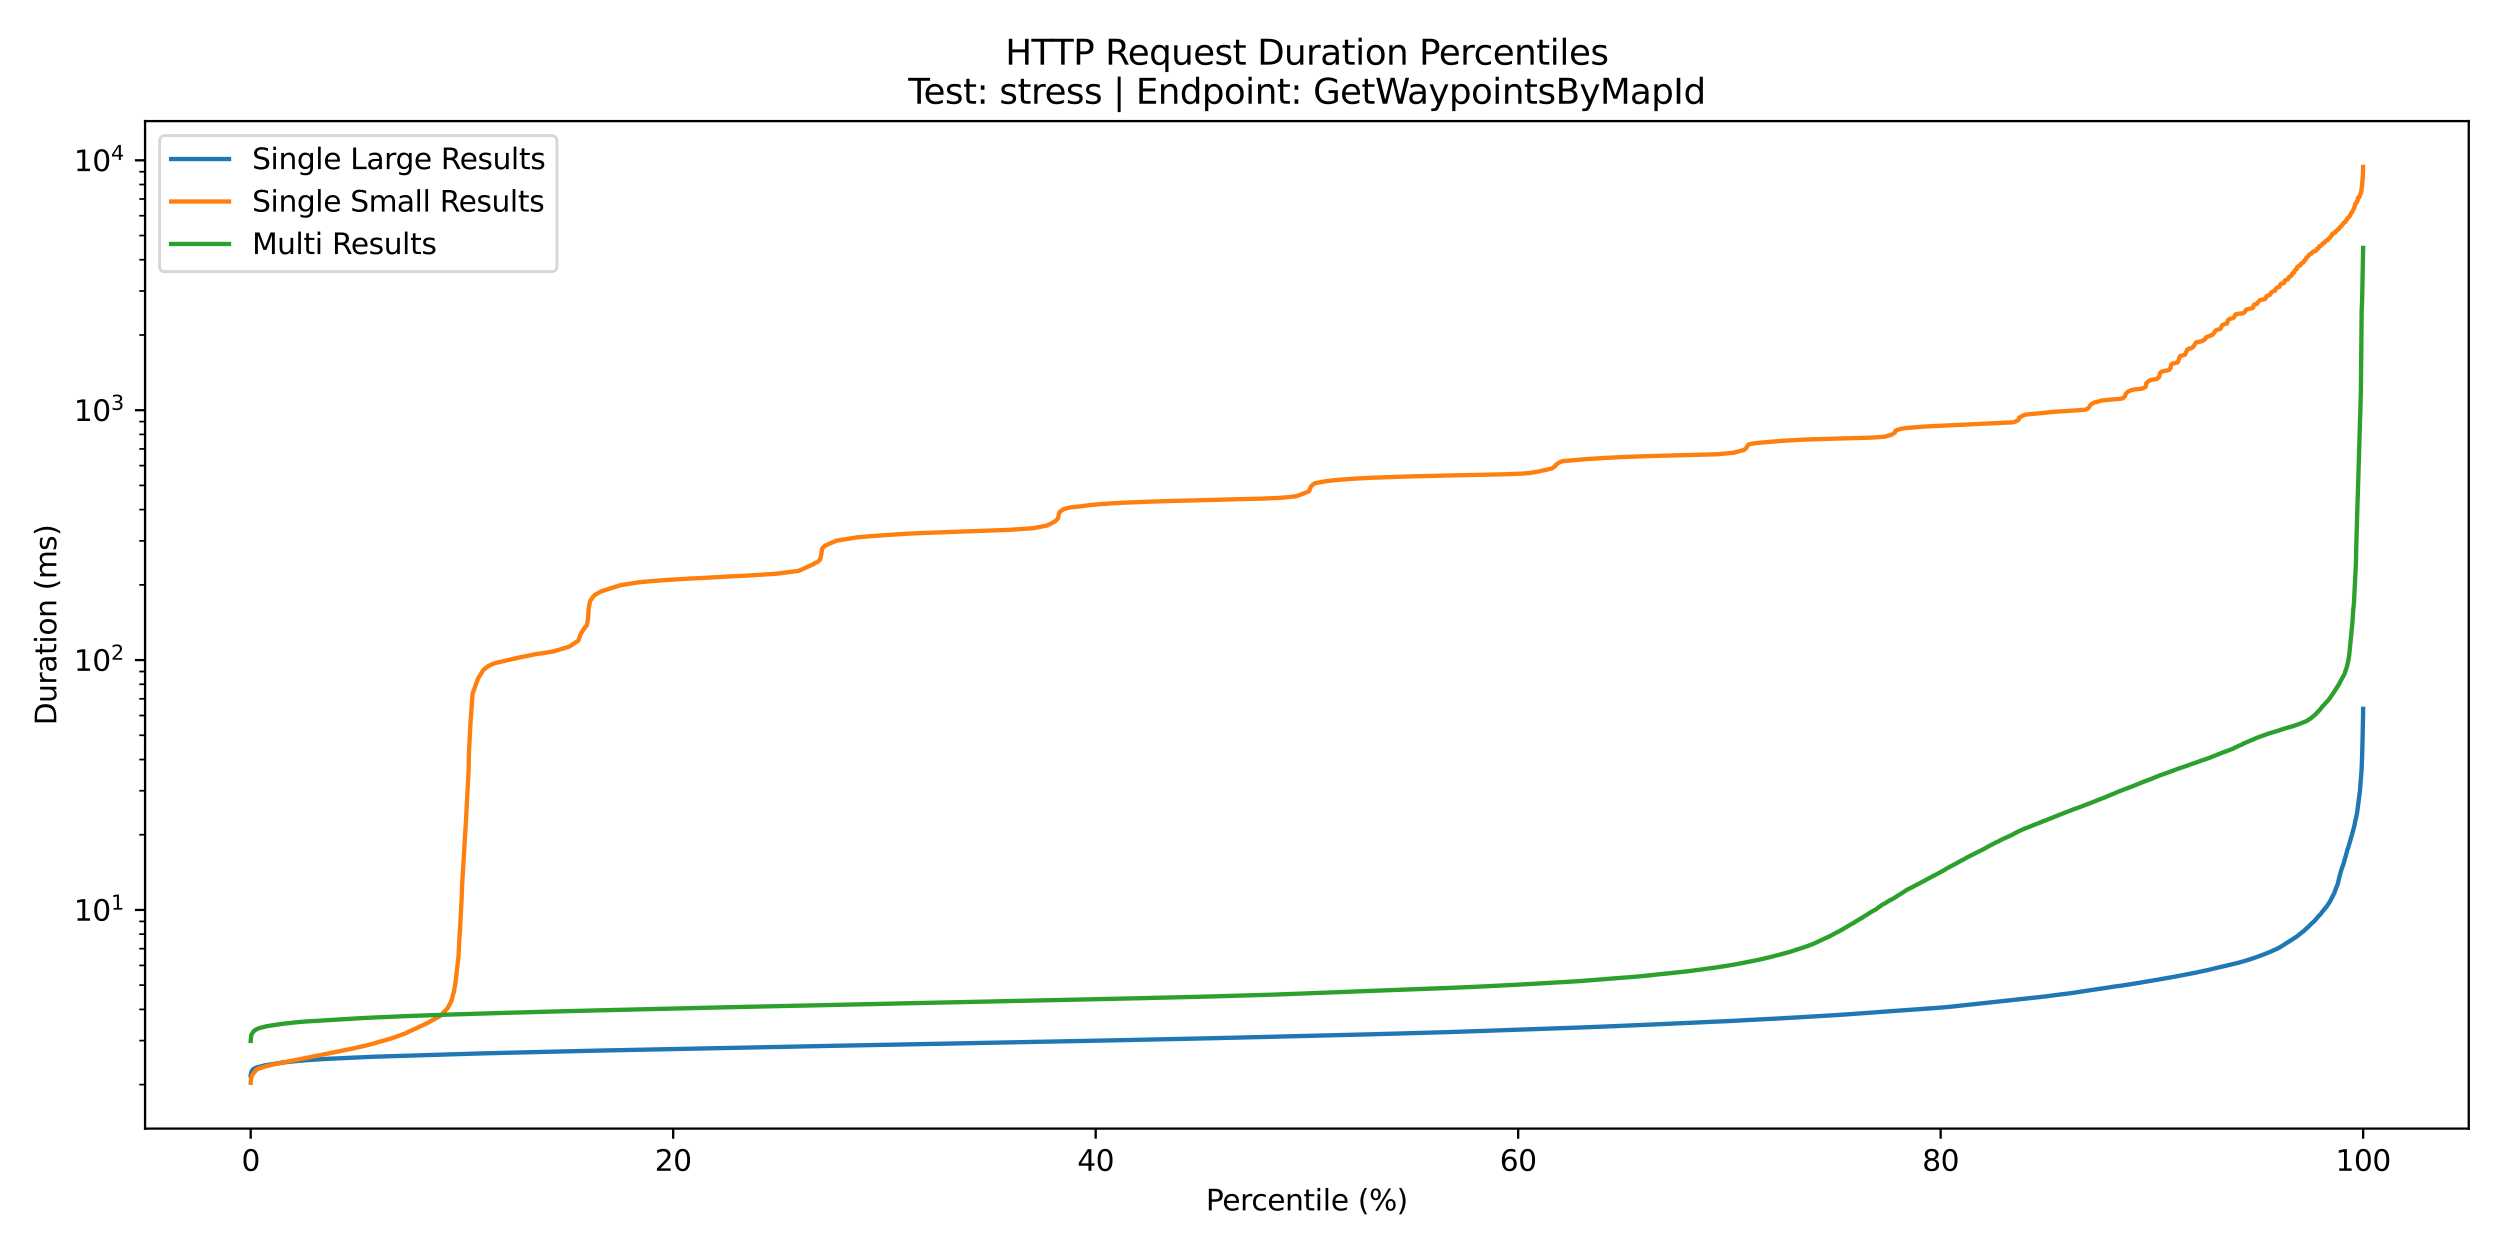 <?xml version="1.0" encoding="utf-8" standalone="no"?>
<!DOCTYPE svg PUBLIC "-//W3C//DTD SVG 1.1//EN"
  "http://www.w3.org/Graphics/SVG/1.1/DTD/svg11.dtd">
<svg xmlns:xlink="http://www.w3.org/1999/xlink" width="864pt" height="432pt" viewBox="0 0 864 432" xmlns="http://www.w3.org/2000/svg" version="1.1">
 <defs>
  <style type="text/css">*{stroke-linejoin: round; stroke-linecap: butt}</style>
 </defs>
 <g id="figure_1">
  <g id="patch_1">
   <path d="M 0 432 
L 864 432 
L 864 0 
L 0 0 
z
" style="fill: #ffffff"/>
  </g>
  <g id="axes_1">
   <g id="patch_2">
    <path d="M 50.138 390.04 
L 853.2 390.04 
L 853.2 41.856 
L 50.138 41.856 
z
" style="fill: #ffffff"/>
   </g>
   <g id="matplotlib.axis_1">
    <g id="xtick_1">
     <g id="line2d_1">
      <defs>
       <path id="m73fd51bcfe" d="M 0 0 
L 0 3.5 
" style="stroke: #000000; stroke-width: 0.8"/>
      </defs>
      <g>
       <use xlink:href="#m73fd51bcfe" x="86.641" y="390.04" style="stroke: #000000; stroke-width: 0.8"/>
      </g>
     </g>
     <g id="text_1">
      <!-- 0 -->
      <g transform="translate(83.459 404.638) scale(0.1 -0.1)">
       <defs>
        <path id="DejaVuSans-30" d="M 2034 4250 
Q 1547 4250 1301 3770 
Q 1056 3291 1056 2328 
Q 1056 1369 1301 889 
Q 1547 409 2034 409 
Q 2525 409 2770 889 
Q 3016 1369 3016 2328 
Q 3016 3291 2770 3770 
Q 2525 4250 2034 4250 
z
M 2034 4750 
Q 2819 4750 3233 4129 
Q 3647 3509 3647 2328 
Q 3647 1150 3233 529 
Q 2819 -91 2034 -91 
Q 1250 -91 836 529 
Q 422 1150 422 2328 
Q 422 3509 836 4129 
Q 1250 4750 2034 4750 
z
" transform="scale(0.016)"/>
       </defs>
       <use xlink:href="#DejaVuSans-30"/>
      </g>
     </g>
    </g>
    <g id="xtick_2">
     <g id="line2d_2">
      <g>
       <use xlink:href="#m73fd51bcfe" x="232.653" y="390.04" style="stroke: #000000; stroke-width: 0.8"/>
      </g>
     </g>
     <g id="text_2">
      <!-- 20 -->
      <g transform="translate(226.291 404.638) scale(0.1 -0.1)">
       <defs>
        <path id="DejaVuSans-32" d="M 1228 531 
L 3431 531 
L 3431 0 
L 469 0 
L 469 531 
Q 828 903 1448 1529 
Q 2069 2156 2228 2338 
Q 2531 2678 2651 2914 
Q 2772 3150 2772 3378 
Q 2772 3750 2511 3984 
Q 2250 4219 1831 4219 
Q 1534 4219 1204 4116 
Q 875 4013 500 3803 
L 500 4441 
Q 881 4594 1212 4672 
Q 1544 4750 1819 4750 
Q 2544 4750 2975 4387 
Q 3406 4025 3406 3419 
Q 3406 3131 3298 2873 
Q 3191 2616 2906 2266 
Q 2828 2175 2409 1742 
Q 1991 1309 1228 531 
z
" transform="scale(0.016)"/>
       </defs>
       <use xlink:href="#DejaVuSans-32"/>
       <use xlink:href="#DejaVuSans-30" transform="translate(63.623 0)"/>
      </g>
     </g>
    </g>
    <g id="xtick_3">
     <g id="line2d_3">
      <g>
       <use xlink:href="#m73fd51bcfe" x="378.666" y="390.04" style="stroke: #000000; stroke-width: 0.8"/>
      </g>
     </g>
     <g id="text_3">
      <!-- 40 -->
      <g transform="translate(372.304 404.638) scale(0.1 -0.1)">
       <defs>
        <path id="DejaVuSans-34" d="M 2419 4116 
L 825 1625 
L 2419 1625 
L 2419 4116 
z
M 2253 4666 
L 3047 4666 
L 3047 1625 
L 3713 1625 
L 3713 1100 
L 3047 1100 
L 3047 0 
L 2419 0 
L 2419 1100 
L 313 1100 
L 313 1709 
L 2253 4666 
z
" transform="scale(0.016)"/>
       </defs>
       <use xlink:href="#DejaVuSans-34"/>
       <use xlink:href="#DejaVuSans-30" transform="translate(63.623 0)"/>
      </g>
     </g>
    </g>
    <g id="xtick_4">
     <g id="line2d_4">
      <g>
       <use xlink:href="#m73fd51bcfe" x="524.679" y="390.04" style="stroke: #000000; stroke-width: 0.8"/>
      </g>
     </g>
     <g id="text_4">
      <!-- 60 -->
      <g transform="translate(518.317 404.638) scale(0.1 -0.1)">
       <defs>
        <path id="DejaVuSans-36" d="M 2113 2584 
Q 1688 2584 1439 2293 
Q 1191 2003 1191 1497 
Q 1191 994 1439 701 
Q 1688 409 2113 409 
Q 2538 409 2786 701 
Q 3034 994 3034 1497 
Q 3034 2003 2786 2293 
Q 2538 2584 2113 2584 
z
M 3366 4563 
L 3366 3988 
Q 3128 4100 2886 4159 
Q 2644 4219 2406 4219 
Q 1781 4219 1451 3797 
Q 1122 3375 1075 2522 
Q 1259 2794 1537 2939 
Q 1816 3084 2150 3084 
Q 2853 3084 3261 2657 
Q 3669 2231 3669 1497 
Q 3669 778 3244 343 
Q 2819 -91 2113 -91 
Q 1303 -91 875 529 
Q 447 1150 447 2328 
Q 447 3434 972 4092 
Q 1497 4750 2381 4750 
Q 2619 4750 2861 4703 
Q 3103 4656 3366 4563 
z
" transform="scale(0.016)"/>
       </defs>
       <use xlink:href="#DejaVuSans-36"/>
       <use xlink:href="#DejaVuSans-30" transform="translate(63.623 0)"/>
      </g>
     </g>
    </g>
    <g id="xtick_5">
     <g id="line2d_5">
      <g>
       <use xlink:href="#m73fd51bcfe" x="670.692" y="390.04" style="stroke: #000000; stroke-width: 0.8"/>
      </g>
     </g>
     <g id="text_5">
      <!-- 80 -->
      <g transform="translate(664.33 404.638) scale(0.1 -0.1)">
       <defs>
        <path id="DejaVuSans-38" d="M 2034 2216 
Q 1584 2216 1326 1975 
Q 1069 1734 1069 1313 
Q 1069 891 1326 650 
Q 1584 409 2034 409 
Q 2484 409 2743 651 
Q 3003 894 3003 1313 
Q 3003 1734 2745 1975 
Q 2488 2216 2034 2216 
z
M 1403 2484 
Q 997 2584 770 2862 
Q 544 3141 544 3541 
Q 544 4100 942 4425 
Q 1341 4750 2034 4750 
Q 2731 4750 3128 4425 
Q 3525 4100 3525 3541 
Q 3525 3141 3298 2862 
Q 3072 2584 2669 2484 
Q 3125 2378 3379 2068 
Q 3634 1759 3634 1313 
Q 3634 634 3220 271 
Q 2806 -91 2034 -91 
Q 1263 -91 848 271 
Q 434 634 434 1313 
Q 434 1759 690 2068 
Q 947 2378 1403 2484 
z
M 1172 3481 
Q 1172 3119 1398 2916 
Q 1625 2713 2034 2713 
Q 2441 2713 2670 2916 
Q 2900 3119 2900 3481 
Q 2900 3844 2670 4047 
Q 2441 4250 2034 4250 
Q 1625 4250 1398 4047 
Q 1172 3844 1172 3481 
z
" transform="scale(0.016)"/>
       </defs>
       <use xlink:href="#DejaVuSans-38"/>
       <use xlink:href="#DejaVuSans-30" transform="translate(63.623 0)"/>
      </g>
     </g>
    </g>
    <g id="xtick_6">
     <g id="line2d_6">
      <g>
       <use xlink:href="#m73fd51bcfe" x="816.705" y="390.04" style="stroke: #000000; stroke-width: 0.8"/>
      </g>
     </g>
     <g id="text_6">
      <!-- 100 -->
      <g transform="translate(807.162 404.638) scale(0.1 -0.1)">
       <defs>
        <path id="DejaVuSans-31" d="M 794 531 
L 1825 531 
L 1825 4091 
L 703 3866 
L 703 4441 
L 1819 4666 
L 2450 4666 
L 2450 531 
L 3481 531 
L 3481 0 
L 794 0 
L 794 531 
z
" transform="scale(0.016)"/>
       </defs>
       <use xlink:href="#DejaVuSans-31"/>
       <use xlink:href="#DejaVuSans-30" transform="translate(63.623 0)"/>
       <use xlink:href="#DejaVuSans-30" transform="translate(127.246 0)"/>
      </g>
     </g>
    </g>
    <g id="text_7">
     <!-- Percentile (%) -->
     <g transform="translate(416.765 418.317) scale(0.1 -0.1)">
      <defs>
       <path id="DejaVuSans-50" d="M 1259 4147 
L 1259 2394 
L 2053 2394 
Q 2494 2394 2734 2622 
Q 2975 2850 2975 3272 
Q 2975 3691 2734 3919 
Q 2494 4147 2053 4147 
L 1259 4147 
z
M 628 4666 
L 2053 4666 
Q 2838 4666 3239 4311 
Q 3641 3956 3641 3272 
Q 3641 2581 3239 2228 
Q 2838 1875 2053 1875 
L 1259 1875 
L 1259 0 
L 628 0 
L 628 4666 
z
" transform="scale(0.016)"/>
       <path id="DejaVuSans-65" d="M 3597 1894 
L 3597 1613 
L 953 1613 
Q 991 1019 1311 708 
Q 1631 397 2203 397 
Q 2534 397 2845 478 
Q 3156 559 3463 722 
L 3463 178 
Q 3153 47 2828 -22 
Q 2503 -91 2169 -91 
Q 1331 -91 842 396 
Q 353 884 353 1716 
Q 353 2575 817 3079 
Q 1281 3584 2069 3584 
Q 2775 3584 3186 3129 
Q 3597 2675 3597 1894 
z
M 3022 2063 
Q 3016 2534 2758 2815 
Q 2500 3097 2075 3097 
Q 1594 3097 1305 2825 
Q 1016 2553 972 2059 
L 3022 2063 
z
" transform="scale(0.016)"/>
       <path id="DejaVuSans-72" d="M 2631 2963 
Q 2534 3019 2420 3045 
Q 2306 3072 2169 3072 
Q 1681 3072 1420 2755 
Q 1159 2438 1159 1844 
L 1159 0 
L 581 0 
L 581 3500 
L 1159 3500 
L 1159 2956 
Q 1341 3275 1631 3429 
Q 1922 3584 2338 3584 
Q 2397 3584 2469 3576 
Q 2541 3569 2628 3553 
L 2631 2963 
z
" transform="scale(0.016)"/>
       <path id="DejaVuSans-63" d="M 3122 3366 
L 3122 2828 
Q 2878 2963 2633 3030 
Q 2388 3097 2138 3097 
Q 1578 3097 1268 2742 
Q 959 2388 959 1747 
Q 959 1106 1268 751 
Q 1578 397 2138 397 
Q 2388 397 2633 464 
Q 2878 531 3122 666 
L 3122 134 
Q 2881 22 2623 -34 
Q 2366 -91 2075 -91 
Q 1284 -91 818 406 
Q 353 903 353 1747 
Q 353 2603 823 3093 
Q 1294 3584 2113 3584 
Q 2378 3584 2631 3529 
Q 2884 3475 3122 3366 
z
" transform="scale(0.016)"/>
       <path id="DejaVuSans-6e" d="M 3513 2113 
L 3513 0 
L 2938 0 
L 2938 2094 
Q 2938 2591 2744 2837 
Q 2550 3084 2163 3084 
Q 1697 3084 1428 2787 
Q 1159 2491 1159 1978 
L 1159 0 
L 581 0 
L 581 3500 
L 1159 3500 
L 1159 2956 
Q 1366 3272 1645 3428 
Q 1925 3584 2291 3584 
Q 2894 3584 3203 3211 
Q 3513 2838 3513 2113 
z
" transform="scale(0.016)"/>
       <path id="DejaVuSans-74" d="M 1172 4494 
L 1172 3500 
L 2356 3500 
L 2356 3053 
L 1172 3053 
L 1172 1153 
Q 1172 725 1289 603 
Q 1406 481 1766 481 
L 2356 481 
L 2356 0 
L 1766 0 
Q 1100 0 847 248 
Q 594 497 594 1153 
L 594 3053 
L 172 3053 
L 172 3500 
L 594 3500 
L 594 4494 
L 1172 4494 
z
" transform="scale(0.016)"/>
       <path id="DejaVuSans-69" d="M 603 3500 
L 1178 3500 
L 1178 0 
L 603 0 
L 603 3500 
z
M 603 4863 
L 1178 4863 
L 1178 4134 
L 603 4134 
L 603 4863 
z
" transform="scale(0.016)"/>
       <path id="DejaVuSans-6c" d="M 603 4863 
L 1178 4863 
L 1178 0 
L 603 0 
L 603 4863 
z
" transform="scale(0.016)"/>
       <path id="DejaVuSans-20" transform="scale(0.016)"/>
       <path id="DejaVuSans-28" d="M 1984 4856 
Q 1566 4138 1362 3434 
Q 1159 2731 1159 2009 
Q 1159 1288 1364 580 
Q 1569 -128 1984 -844 
L 1484 -844 
Q 1016 -109 783 600 
Q 550 1309 550 2009 
Q 550 2706 781 3412 
Q 1013 4119 1484 4856 
L 1984 4856 
z
" transform="scale(0.016)"/>
       <path id="DejaVuSans-25" d="M 4653 2053 
Q 4381 2053 4226 1822 
Q 4072 1591 4072 1178 
Q 4072 772 4226 539 
Q 4381 306 4653 306 
Q 4919 306 5073 539 
Q 5228 772 5228 1178 
Q 5228 1588 5073 1820 
Q 4919 2053 4653 2053 
z
M 4653 2450 
Q 5147 2450 5437 2106 
Q 5728 1763 5728 1178 
Q 5728 594 5436 251 
Q 5144 -91 4653 -91 
Q 4153 -91 3862 251 
Q 3572 594 3572 1178 
Q 3572 1766 3864 2108 
Q 4156 2450 4653 2450 
z
M 1428 4353 
Q 1159 4353 1004 4120 
Q 850 3888 850 3481 
Q 850 3069 1003 2837 
Q 1156 2606 1428 2606 
Q 1700 2606 1854 2837 
Q 2009 3069 2009 3481 
Q 2009 3884 1853 4118 
Q 1697 4353 1428 4353 
z
M 4250 4750 
L 4750 4750 
L 1831 -91 
L 1331 -91 
L 4250 4750 
z
M 1428 4750 
Q 1922 4750 2215 4408 
Q 2509 4066 2509 3481 
Q 2509 2891 2217 2550 
Q 1925 2209 1428 2209 
Q 931 2209 642 2551 
Q 353 2894 353 3481 
Q 353 4063 643 4406 
Q 934 4750 1428 4750 
z
" transform="scale(0.016)"/>
       <path id="DejaVuSans-29" d="M 513 4856 
L 1013 4856 
Q 1481 4119 1714 3412 
Q 1947 2706 1947 2009 
Q 1947 1309 1714 600 
Q 1481 -109 1013 -844 
L 513 -844 
Q 928 -128 1133 580 
Q 1338 1288 1338 2009 
Q 1338 2731 1133 3434 
Q 928 4138 513 4856 
z
" transform="scale(0.016)"/>
      </defs>
      <use xlink:href="#DejaVuSans-50"/>
      <use xlink:href="#DejaVuSans-65" transform="translate(56.678 0)"/>
      <use xlink:href="#DejaVuSans-72" transform="translate(118.201 0)"/>
      <use xlink:href="#DejaVuSans-63" transform="translate(157.064 0)"/>
      <use xlink:href="#DejaVuSans-65" transform="translate(212.045 0)"/>
      <use xlink:href="#DejaVuSans-6e" transform="translate(273.568 0)"/>
      <use xlink:href="#DejaVuSans-74" transform="translate(336.947 0)"/>
      <use xlink:href="#DejaVuSans-69" transform="translate(376.156 0)"/>
      <use xlink:href="#DejaVuSans-6c" transform="translate(403.939 0)"/>
      <use xlink:href="#DejaVuSans-65" transform="translate(431.723 0)"/>
      <use xlink:href="#DejaVuSans-20" transform="translate(493.246 0)"/>
      <use xlink:href="#DejaVuSans-28" transform="translate(525.033 0)"/>
      <use xlink:href="#DejaVuSans-25" transform="translate(564.047 0)"/>
      <use xlink:href="#DejaVuSans-29" transform="translate(659.066 0)"/>
     </g>
    </g>
   </g>
   <g id="matplotlib.axis_2">
    <g id="ytick_1">
     <g id="line2d_7">
      <defs>
       <path id="me60e4207c2" d="M 0 0 
L -3.5 0 
" style="stroke: #000000; stroke-width: 0.8"/>
      </defs>
      <g>
       <use xlink:href="#me60e4207c2" x="50.138" y="314.475" style="stroke: #000000; stroke-width: 0.8"/>
      </g>
     </g>
     <g id="text_8">
      <!-- $\mathdefault{10^{1}}$ -->
      <g transform="translate(25.538 318.275) scale(0.1 -0.1)">
       <use xlink:href="#DejaVuSans-31" transform="translate(0 0.684)"/>
       <use xlink:href="#DejaVuSans-30" transform="translate(63.623 0.684)"/>
       <use xlink:href="#DejaVuSans-31" transform="translate(128.203 38.966) scale(0.7)"/>
      </g>
     </g>
    </g>
    <g id="ytick_2">
     <g id="line2d_8">
      <g>
       <use xlink:href="#me60e4207c2" x="50.138" y="228.119" style="stroke: #000000; stroke-width: 0.8"/>
      </g>
     </g>
     <g id="text_9">
      <!-- $\mathdefault{10^{2}}$ -->
      <g transform="translate(25.538 231.919) scale(0.1 -0.1)">
       <use xlink:href="#DejaVuSans-31" transform="translate(0 0.766)"/>
       <use xlink:href="#DejaVuSans-30" transform="translate(63.623 0.766)"/>
       <use xlink:href="#DejaVuSans-32" transform="translate(128.203 39.047) scale(0.7)"/>
      </g>
     </g>
    </g>
    <g id="ytick_3">
     <g id="line2d_9">
      <g>
       <use xlink:href="#me60e4207c2" x="50.138" y="141.763" style="stroke: #000000; stroke-width: 0.8"/>
      </g>
     </g>
     <g id="text_10">
      <!-- $\mathdefault{10^{3}}$ -->
      <g transform="translate(25.538 145.563) scale(0.1 -0.1)">
       <defs>
        <path id="DejaVuSans-33" d="M 2597 2516 
Q 3050 2419 3304 2112 
Q 3559 1806 3559 1356 
Q 3559 666 3084 287 
Q 2609 -91 1734 -91 
Q 1441 -91 1130 -33 
Q 819 25 488 141 
L 488 750 
Q 750 597 1062 519 
Q 1375 441 1716 441 
Q 2309 441 2620 675 
Q 2931 909 2931 1356 
Q 2931 1769 2642 2001 
Q 2353 2234 1838 2234 
L 1294 2234 
L 1294 2753 
L 1863 2753 
Q 2328 2753 2575 2939 
Q 2822 3125 2822 3475 
Q 2822 3834 2567 4026 
Q 2313 4219 1838 4219 
Q 1578 4219 1281 4162 
Q 984 4106 628 3988 
L 628 4550 
Q 988 4650 1302 4700 
Q 1616 4750 1894 4750 
Q 2613 4750 3031 4423 
Q 3450 4097 3450 3541 
Q 3450 3153 3228 2886 
Q 3006 2619 2597 2516 
z
" transform="scale(0.016)"/>
       </defs>
       <use xlink:href="#DejaVuSans-31" transform="translate(0 0.766)"/>
       <use xlink:href="#DejaVuSans-30" transform="translate(63.623 0.766)"/>
       <use xlink:href="#DejaVuSans-33" transform="translate(128.203 39.047) scale(0.7)"/>
      </g>
     </g>
    </g>
    <g id="ytick_4">
     <g id="line2d_10">
      <g>
       <use xlink:href="#me60e4207c2" x="50.138" y="55.407" style="stroke: #000000; stroke-width: 0.8"/>
      </g>
     </g>
     <g id="text_11">
      <!-- $\mathdefault{10^{4}}$ -->
      <g transform="translate(25.538 59.207) scale(0.1 -0.1)">
       <use xlink:href="#DejaVuSans-31" transform="translate(0 0.684)"/>
       <use xlink:href="#DejaVuSans-30" transform="translate(63.623 0.684)"/>
       <use xlink:href="#DejaVuSans-34" transform="translate(128.203 38.966) scale(0.7)"/>
      </g>
     </g>
    </g>
    <g id="ytick_5">
     <g id="line2d_11">
      <defs>
       <path id="mf606ad4f4c" d="M 0 0 
L -2 0 
" style="stroke: #000000; stroke-width: 0.6"/>
      </defs>
      <g>
       <use xlink:href="#mf606ad4f4c" x="50.138" y="374.836" style="stroke: #000000; stroke-width: 0.6"/>
      </g>
     </g>
    </g>
    <g id="ytick_6">
     <g id="line2d_12">
      <g>
       <use xlink:href="#mf606ad4f4c" x="50.138" y="359.629" style="stroke: #000000; stroke-width: 0.6"/>
      </g>
     </g>
    </g>
    <g id="ytick_7">
     <g id="line2d_13">
      <g>
       <use xlink:href="#mf606ad4f4c" x="50.138" y="348.84" style="stroke: #000000; stroke-width: 0.6"/>
      </g>
     </g>
    </g>
    <g id="ytick_8">
     <g id="line2d_14">
      <g>
       <use xlink:href="#mf606ad4f4c" x="50.138" y="340.471" style="stroke: #000000; stroke-width: 0.6"/>
      </g>
     </g>
    </g>
    <g id="ytick_9">
     <g id="line2d_15">
      <g>
       <use xlink:href="#mf606ad4f4c" x="50.138" y="333.633" style="stroke: #000000; stroke-width: 0.6"/>
      </g>
     </g>
    </g>
    <g id="ytick_10">
     <g id="line2d_16">
      <g>
       <use xlink:href="#mf606ad4f4c" x="50.138" y="327.852" style="stroke: #000000; stroke-width: 0.6"/>
      </g>
     </g>
    </g>
    <g id="ytick_11">
     <g id="line2d_17">
      <g>
       <use xlink:href="#mf606ad4f4c" x="50.138" y="322.844" style="stroke: #000000; stroke-width: 0.6"/>
      </g>
     </g>
    </g>
    <g id="ytick_12">
     <g id="line2d_18">
      <g>
       <use xlink:href="#mf606ad4f4c" x="50.138" y="318.427" style="stroke: #000000; stroke-width: 0.6"/>
      </g>
     </g>
    </g>
    <g id="ytick_13">
     <g id="line2d_19">
      <g>
       <use xlink:href="#mf606ad4f4c" x="50.138" y="288.48" style="stroke: #000000; stroke-width: 0.6"/>
      </g>
     </g>
    </g>
    <g id="ytick_14">
     <g id="line2d_20">
      <g>
       <use xlink:href="#mf606ad4f4c" x="50.138" y="273.273" style="stroke: #000000; stroke-width: 0.6"/>
      </g>
     </g>
    </g>
    <g id="ytick_15">
     <g id="line2d_21">
      <g>
       <use xlink:href="#mf606ad4f4c" x="50.138" y="262.484" style="stroke: #000000; stroke-width: 0.6"/>
      </g>
     </g>
    </g>
    <g id="ytick_16">
     <g id="line2d_22">
      <g>
       <use xlink:href="#mf606ad4f4c" x="50.138" y="254.115" style="stroke: #000000; stroke-width: 0.6"/>
      </g>
     </g>
    </g>
    <g id="ytick_17">
     <g id="line2d_23">
      <g>
       <use xlink:href="#mf606ad4f4c" x="50.138" y="247.277" style="stroke: #000000; stroke-width: 0.6"/>
      </g>
     </g>
    </g>
    <g id="ytick_18">
     <g id="line2d_24">
      <g>
       <use xlink:href="#mf606ad4f4c" x="50.138" y="241.496" style="stroke: #000000; stroke-width: 0.6"/>
      </g>
     </g>
    </g>
    <g id="ytick_19">
     <g id="line2d_25">
      <g>
       <use xlink:href="#mf606ad4f4c" x="50.138" y="236.488" style="stroke: #000000; stroke-width: 0.6"/>
      </g>
     </g>
    </g>
    <g id="ytick_20">
     <g id="line2d_26">
      <g>
       <use xlink:href="#mf606ad4f4c" x="50.138" y="232.071" style="stroke: #000000; stroke-width: 0.6"/>
      </g>
     </g>
    </g>
    <g id="ytick_21">
     <g id="line2d_27">
      <g>
       <use xlink:href="#mf606ad4f4c" x="50.138" y="202.124" style="stroke: #000000; stroke-width: 0.6"/>
      </g>
     </g>
    </g>
    <g id="ytick_22">
     <g id="line2d_28">
      <g>
       <use xlink:href="#mf606ad4f4c" x="50.138" y="186.917" style="stroke: #000000; stroke-width: 0.6"/>
      </g>
     </g>
    </g>
    <g id="ytick_23">
     <g id="line2d_29">
      <g>
       <use xlink:href="#mf606ad4f4c" x="50.138" y="176.128" style="stroke: #000000; stroke-width: 0.6"/>
      </g>
     </g>
    </g>
    <g id="ytick_24">
     <g id="line2d_30">
      <g>
       <use xlink:href="#mf606ad4f4c" x="50.138" y="167.759" style="stroke: #000000; stroke-width: 0.6"/>
      </g>
     </g>
    </g>
    <g id="ytick_25">
     <g id="line2d_31">
      <g>
       <use xlink:href="#mf606ad4f4c" x="50.138" y="160.921" style="stroke: #000000; stroke-width: 0.6"/>
      </g>
     </g>
    </g>
    <g id="ytick_26">
     <g id="line2d_32">
      <g>
       <use xlink:href="#mf606ad4f4c" x="50.138" y="155.14" style="stroke: #000000; stroke-width: 0.6"/>
      </g>
     </g>
    </g>
    <g id="ytick_27">
     <g id="line2d_33">
      <g>
       <use xlink:href="#mf606ad4f4c" x="50.138" y="150.132" style="stroke: #000000; stroke-width: 0.6"/>
      </g>
     </g>
    </g>
    <g id="ytick_28">
     <g id="line2d_34">
      <g>
       <use xlink:href="#mf606ad4f4c" x="50.138" y="145.715" style="stroke: #000000; stroke-width: 0.6"/>
      </g>
     </g>
    </g>
    <g id="ytick_29">
     <g id="line2d_35">
      <g>
       <use xlink:href="#mf606ad4f4c" x="50.138" y="115.768" style="stroke: #000000; stroke-width: 0.6"/>
      </g>
     </g>
    </g>
    <g id="ytick_30">
     <g id="line2d_36">
      <g>
       <use xlink:href="#mf606ad4f4c" x="50.138" y="100.561" style="stroke: #000000; stroke-width: 0.6"/>
      </g>
     </g>
    </g>
    <g id="ytick_31">
     <g id="line2d_37">
      <g>
       <use xlink:href="#mf606ad4f4c" x="50.138" y="89.772" style="stroke: #000000; stroke-width: 0.6"/>
      </g>
     </g>
    </g>
    <g id="ytick_32">
     <g id="line2d_38">
      <g>
       <use xlink:href="#mf606ad4f4c" x="50.138" y="81.403" style="stroke: #000000; stroke-width: 0.6"/>
      </g>
     </g>
    </g>
    <g id="ytick_33">
     <g id="line2d_39">
      <g>
       <use xlink:href="#mf606ad4f4c" x="50.138" y="74.565" style="stroke: #000000; stroke-width: 0.6"/>
      </g>
     </g>
    </g>
    <g id="ytick_34">
     <g id="line2d_40">
      <g>
       <use xlink:href="#mf606ad4f4c" x="50.138" y="68.784" style="stroke: #000000; stroke-width: 0.6"/>
      </g>
     </g>
    </g>
    <g id="ytick_35">
     <g id="line2d_41">
      <g>
       <use xlink:href="#mf606ad4f4c" x="50.138" y="63.776" style="stroke: #000000; stroke-width: 0.6"/>
      </g>
     </g>
    </g>
    <g id="ytick_36">
     <g id="line2d_42">
      <g>
       <use xlink:href="#mf606ad4f4c" x="50.138" y="59.359" style="stroke: #000000; stroke-width: 0.6"/>
      </g>
     </g>
    </g>
    <g id="text_12">
     <!-- Duration (ms) -->
     <g transform="translate(19.458 250.629) rotate(-90) scale(0.1 -0.1)">
      <defs>
       <path id="DejaVuSans-44" d="M 1259 4147 
L 1259 519 
L 2022 519 
Q 2988 519 3436 956 
Q 3884 1394 3884 2338 
Q 3884 3275 3436 3711 
Q 2988 4147 2022 4147 
L 1259 4147 
z
M 628 4666 
L 1925 4666 
Q 3281 4666 3915 4102 
Q 4550 3538 4550 2338 
Q 4550 1131 3912 565 
Q 3275 0 1925 0 
L 628 0 
L 628 4666 
z
" transform="scale(0.016)"/>
       <path id="DejaVuSans-75" d="M 544 1381 
L 544 3500 
L 1119 3500 
L 1119 1403 
Q 1119 906 1312 657 
Q 1506 409 1894 409 
Q 2359 409 2629 706 
Q 2900 1003 2900 1516 
L 2900 3500 
L 3475 3500 
L 3475 0 
L 2900 0 
L 2900 538 
Q 2691 219 2414 64 
Q 2138 -91 1772 -91 
Q 1169 -91 856 284 
Q 544 659 544 1381 
z
M 1991 3584 
L 1991 3584 
z
" transform="scale(0.016)"/>
       <path id="DejaVuSans-61" d="M 2194 1759 
Q 1497 1759 1228 1600 
Q 959 1441 959 1056 
Q 959 750 1161 570 
Q 1363 391 1709 391 
Q 2188 391 2477 730 
Q 2766 1069 2766 1631 
L 2766 1759 
L 2194 1759 
z
M 3341 1997 
L 3341 0 
L 2766 0 
L 2766 531 
Q 2569 213 2275 61 
Q 1981 -91 1556 -91 
Q 1019 -91 701 211 
Q 384 513 384 1019 
Q 384 1609 779 1909 
Q 1175 2209 1959 2209 
L 2766 2209 
L 2766 2266 
Q 2766 2663 2505 2880 
Q 2244 3097 1772 3097 
Q 1472 3097 1187 3025 
Q 903 2953 641 2809 
L 641 3341 
Q 956 3463 1253 3523 
Q 1550 3584 1831 3584 
Q 2591 3584 2966 3190 
Q 3341 2797 3341 1997 
z
" transform="scale(0.016)"/>
       <path id="DejaVuSans-6f" d="M 1959 3097 
Q 1497 3097 1228 2736 
Q 959 2375 959 1747 
Q 959 1119 1226 758 
Q 1494 397 1959 397 
Q 2419 397 2687 759 
Q 2956 1122 2956 1747 
Q 2956 2369 2687 2733 
Q 2419 3097 1959 3097 
z
M 1959 3584 
Q 2709 3584 3137 3096 
Q 3566 2609 3566 1747 
Q 3566 888 3137 398 
Q 2709 -91 1959 -91 
Q 1206 -91 779 398 
Q 353 888 353 1747 
Q 353 2609 779 3096 
Q 1206 3584 1959 3584 
z
" transform="scale(0.016)"/>
       <path id="DejaVuSans-6d" d="M 3328 2828 
Q 3544 3216 3844 3400 
Q 4144 3584 4550 3584 
Q 5097 3584 5394 3201 
Q 5691 2819 5691 2113 
L 5691 0 
L 5113 0 
L 5113 2094 
Q 5113 2597 4934 2840 
Q 4756 3084 4391 3084 
Q 3944 3084 3684 2787 
Q 3425 2491 3425 1978 
L 3425 0 
L 2847 0 
L 2847 2094 
Q 2847 2600 2669 2842 
Q 2491 3084 2119 3084 
Q 1678 3084 1418 2786 
Q 1159 2488 1159 1978 
L 1159 0 
L 581 0 
L 581 3500 
L 1159 3500 
L 1159 2956 
Q 1356 3278 1631 3431 
Q 1906 3584 2284 3584 
Q 2666 3584 2933 3390 
Q 3200 3197 3328 2828 
z
" transform="scale(0.016)"/>
       <path id="DejaVuSans-73" d="M 2834 3397 
L 2834 2853 
Q 2591 2978 2328 3040 
Q 2066 3103 1784 3103 
Q 1356 3103 1142 2972 
Q 928 2841 928 2578 
Q 928 2378 1081 2264 
Q 1234 2150 1697 2047 
L 1894 2003 
Q 2506 1872 2764 1633 
Q 3022 1394 3022 966 
Q 3022 478 2636 193 
Q 2250 -91 1575 -91 
Q 1294 -91 989 -36 
Q 684 19 347 128 
L 347 722 
Q 666 556 975 473 
Q 1284 391 1588 391 
Q 1994 391 2212 530 
Q 2431 669 2431 922 
Q 2431 1156 2273 1281 
Q 2116 1406 1581 1522 
L 1381 1569 
Q 847 1681 609 1914 
Q 372 2147 372 2553 
Q 372 3047 722 3315 
Q 1072 3584 1716 3584 
Q 2034 3584 2315 3537 
Q 2597 3491 2834 3397 
z
" transform="scale(0.016)"/>
      </defs>
      <use xlink:href="#DejaVuSans-44"/>
      <use xlink:href="#DejaVuSans-75" transform="translate(77.002 0)"/>
      <use xlink:href="#DejaVuSans-72" transform="translate(140.381 0)"/>
      <use xlink:href="#DejaVuSans-61" transform="translate(181.494 0)"/>
      <use xlink:href="#DejaVuSans-74" transform="translate(242.773 0)"/>
      <use xlink:href="#DejaVuSans-69" transform="translate(281.982 0)"/>
      <use xlink:href="#DejaVuSans-6f" transform="translate(309.766 0)"/>
      <use xlink:href="#DejaVuSans-6e" transform="translate(370.947 0)"/>
      <use xlink:href="#DejaVuSans-20" transform="translate(434.326 0)"/>
      <use xlink:href="#DejaVuSans-28" transform="translate(466.113 0)"/>
      <use xlink:href="#DejaVuSans-6d" transform="translate(505.127 0)"/>
      <use xlink:href="#DejaVuSans-73" transform="translate(602.539 0)"/>
      <use xlink:href="#DejaVuSans-29" transform="translate(654.639 0)"/>
     </g>
    </g>
   </g>
   <g id="line2d_43">
    <path d="M 86.641 371.676 
L 86.771 370.869 
L 86.796 370.808 
L 86.975 370.289 
L 87.13 370.078 
L 87.416 369.571 
L 87.808 369.359 
L 88.682 368.93 
L 91.572 368.178 
L 97.622 367.22 
L 99.998 366.953 
L 100.301 366.921 
L 103.918 366.562 
L 106.473 366.366 
L 110.172 366.111 
L 112.613 365.96 
L 128.805 365.22 
L 166.69 364.052 
L 177.06 363.798 
L 179.501 363.738 
L 184.441 363.619 
L 188.417 363.52 
L 193.773 363.399 
L 196.647 363.33 
L 201.489 363.212 
L 202.886 363.179 
L 209.924 363.021 
L 211.638 362.986 
L 232.818 362.556 
L 239.277 362.421 
L 245.311 362.3 
L 248.977 362.224 
L 254.635 362.114 
L 255.844 362.089 
L 275.187 361.694 
L 280.673 361.583 
L 288.642 361.424 
L 300.024 361.203 
L 304.589 361.117 
L 312.027 360.971 
L 314.485 360.922 
L 322.274 360.775 
L 330.856 360.601 
L 337.257 360.48 
L 339.657 360.43 
L 350.19 360.22 
L 366.145 359.909 
L 373.812 359.763 
L 377.723 359.682 
L 383.471 359.571 
L 418.131 358.824 
L 420.442 358.769 
L 426.296 358.632 
L 428.533 358.577 
L 473.661 357.459 
L 474.519 357.434 
L 483.557 357.18 
L 492.212 356.932 
L 496.205 356.816 
L 501.496 356.667 
L 547.375 355.064 
L 549.089 354.994 
L 561.468 354.481 
L 562.79 354.422 
L 564.905 354.339 
L 569.388 354.144 
L 596.438 352.924 
L 597.973 352.855 
L 600.243 352.739 
L 601.59 352.66 
L 604.424 352.502 
L 606.342 352.414 
L 609.788 352.235 
L 610.727 352.182 
L 613.16 352.062 
L 613.928 352.018 
L 622.036 351.563 
L 623.611 351.466 
L 625.791 351.342 
L 633.173 350.9 
L 635.263 350.762 
L 637.051 350.651 
L 670.421 348.248 
L 670.887 348.204 
L 672.667 348.05 
L 674.577 347.881 
L 675.418 347.769 
L 676.022 347.709 
L 707.098 344.344 
L 707.703 344.259 
L 708.731 344.126 
L 710.43 343.906 
L 711.352 343.787 
L 711.826 343.714 
L 712.765 343.602 
L 713.557 343.507 
L 714.512 343.385 
L 714.888 343.345 
L 715.908 343.206 
L 724.874 341.846 
L 725.535 341.753 
L 726.458 341.62 
L 728.417 341.316 
L 729.283 341.178 
L 730.736 340.958 
L 731.732 340.829 
L 732.443 340.73 
L 733.545 340.576 
L 734.084 340.495 
L 735.888 340.217 
L 736.648 340.086 
L 737.742 339.917 
L 738.452 339.8 
L 742.232 339.162 
L 743.041 339.019 
L 745.286 338.647 
L 745.939 338.539 
L 746.266 338.479 
L 747.319 338.295 
L 747.981 338.177 
L 748.201 338.128 
L 748.911 338.007 
L 749.238 337.95 
L 749.989 337.826 
L 750.218 337.784 
L 750.944 337.66 
L 751.834 337.499 
L 751.998 337.456 
L 759.142 336.091 
L 759.338 336.045 
L 760.367 335.81 
L 760.783 335.713 
L 761.755 335.518 
L 762.147 335.438 
L 773.153 332.835 
L 773.406 332.782 
L 773.798 332.666 
L 774.362 332.509 
L 775.472 332.193 
L 775.644 332.129 
L 776.419 331.913 
L 776.574 331.857 
L 777.742 331.508 
L 777.913 331.442 
L 778.363 331.283 
L 778.567 331.206 
L 779.342 330.956 
L 782.747 329.707 
L 782.902 329.645 
L 783.474 329.414 
L 783.694 329.312 
L 784.65 328.923 
L 784.846 328.835 
L 785.27 328.659 
L 785.433 328.579 
L 785.695 328.45 
L 786.372 328.149 
L 786.552 328.08 
L 787.083 327.837 
L 787.32 327.679 
L 787.907 327.397 
L 788.136 327.265 
L 793.786 323.649 
L 794.088 323.44 
L 794.382 323.15 
L 794.537 323.038 
L 795.297 322.442 
L 795.558 322.225 
L 795.705 322.101 
L 796.17 321.787 
L 797.069 320.893 
L 797.305 320.677 
L 797.46 320.585 
L 798.808 319.257 
L 798.938 319.099 
L 799.314 318.801 
L 799.453 318.701 
L 800.22 317.893 
L 800.457 317.609 
L 801.167 316.762 
L 801.339 316.545 
L 801.51 316.389 
L 801.649 316.246 
L 801.902 316.05 
L 802.114 315.772 
L 802.18 315.649 
L 802.327 315.422 
L 802.425 315.318 
L 804.327 312.988 
L 804.637 312.455 
L 805.054 311.868 
L 805.315 311.389 
L 805.38 311.269 
L 805.552 310.942 
L 806.026 310.013 
L 806.172 309.718 
L 806.532 309.042 
L 806.711 308.701 
L 806.964 307.959 
L 807.005 307.884 
L 807.242 307.218 
L 807.928 305.5 
L 808.067 304.945 
L 808.328 303.721 
L 808.475 303.122 
L 808.483 303.122 
L 808.638 302.501 
L 809.161 300.631 
L 809.202 300.524 
L 809.316 300.289 
L 809.512 299.66 
L 809.536 299.561 
L 809.994 298.316 
L 810.043 298.164 
L 810.394 296.741 
L 810.435 296.648 
L 810.606 296.128 
L 810.671 295.93 
L 810.802 295.356 
L 810.835 295.255 
L 811.031 294.584 
L 811.063 294.522 
L 811.235 293.74 
L 811.357 293.407 
L 811.512 293.02 
L 811.553 292.97 
L 811.7 292.291 
L 811.766 292.199 
L 812.133 290.919 
L 812.174 290.802 
L 812.239 290.546 
L 812.353 290.226 
L 812.541 289.395 
L 812.582 289.297 
L 812.786 288.788 
L 812.851 288.528 
L 813.023 287.784 
L 813.252 286.95 
L 813.66 285.45 
L 813.725 285.056 
L 814.109 283.17 
L 814.158 283.054 
L 814.215 282.928 
L 814.55 281.218 
L 814.729 280.048 
L 814.754 279.848 
L 815.579 273.465 
L 816.15 266.34 
L 816.305 262.312 
L 816.362 260.879 
L 816.518 254.815 
L 816.673 247.25 
L 816.697 244.966 
L 816.697 244.966 
" clip-path="url(#p8215362eb7)" style="fill: none; stroke: #1f77b4; stroke-width: 1.5; stroke-linecap: square"/>
   </g>
   <g id="line2d_44">
    <path d="M 86.641 374.213 
L 86.683 373.628 
L 86.908 372.117 
L 87.175 371.448 
L 88.483 369.87 
L 88.652 369.74 
L 89.074 369.417 
L 89.468 369.272 
L 91.901 368.494 
L 92.815 368.306 
L 94.095 367.951 
L 95.15 367.761 
L 95.403 367.696 
L 96.275 367.516 
L 96.922 367.382 
L 97.541 367.258 
L 122.126 362.327 
L 122.562 362.233 
L 123.533 361.978 
L 124.123 361.865 
L 124.855 361.703 
L 125.614 361.529 
L 126.374 361.344 
L 126.585 361.31 
L 129.665 360.489 
L 129.89 360.432 
L 130.481 360.217 
L 130.903 360.083 
L 131.367 359.965 
L 132.267 359.748 
L 132.548 359.673 
L 134.053 359.204 
L 134.208 359.167 
L 134.855 358.98 
L 135.249 358.862 
L 135.657 358.749 
L 140.171 357.11 
L 140.692 356.816 
L 141.057 356.631 
L 144.63 355.042 
L 144.799 354.905 
L 145.418 354.625 
L 145.755 354.466 
L 146.036 354.349 
L 146.29 354.227 
L 147.991 353.423 
L 148.188 353.302 
L 148.399 353.157 
L 151.592 351.425 
L 151.944 351.196 
L 152.267 351.007 
L 154.757 348.345 
L 155.235 347.355 
L 155.333 347.253 
L 156.037 345.903 
L 156.43 344.274 
L 156.641 343.431 
L 156.81 343.08 
L 156.965 342.204 
L 157.12 341.163 
L 157.373 340.032 
L 158.47 330.399 
L 158.751 324.549 
L 158.976 321.356 
L 159.539 310.634 
L 159.707 305.862 
L 160.875 286.233 
L 160.903 286.138 
L 161.944 266.406 
L 162.084 259.388 
L 162.113 259.324 
L 162.647 248.896 
L 162.675 248.836 
L 163.322 239.701 
L 163.392 239.614 
L 164.335 236.901 
L 164.391 236.737 
L 164.644 235.925 
L 164.715 235.833 
L 165.179 234.585 
L 166.909 231.724 
L 167.401 231.256 
L 168.02 230.75 
L 168.175 230.639 
L 168.906 230.106 
L 169.089 230.036 
L 169.665 229.788 
L 169.792 229.676 
L 170.242 229.491 
L 170.551 229.372 
L 171.016 229.177 
L 180.087 227.082 
L 180.777 226.959 
L 181.072 226.906 
L 183.168 226.485 
L 185.432 226.031 
L 186.599 225.847 
L 187.134 225.785 
L 188.062 225.671 
L 189.82 225.375 
L 190.341 225.293 
L 191.044 225.177 
L 191.199 225.141 
L 196.698 223.492 
L 198.737 222.143 
L 198.963 221.946 
L 199.272 221.838 
L 199.863 221.409 
L 200.763 218.916 
L 201.48 217.881 
L 201.649 217.458 
L 201.916 217.184 
L 202.774 216.124 
L 202.915 215.597 
L 203.055 214.871 
L 203.252 213.605 
L 203.435 210.297 
L 203.463 210.249 
L 203.927 207.765 
L 203.97 207.73 
L 204.124 207.416 
L 204.504 206.951 
L 204.588 206.867 
L 204.828 206.357 
L 204.996 206.151 
L 205.812 205.452 
L 207.852 204.347 
L 214.026 202.367 
L 214.856 202.172 
L 219.483 201.432 
L 220.805 201.232 
L 225.672 200.792 
L 227.669 200.649 
L 228.021 200.614 
L 231.03 200.402 
L 238.344 199.954 
L 242.085 199.782 
L 243.52 199.703 
L 247.458 199.481 
L 253.225 199.159 
L 257.064 199.001 
L 268.513 198.261 
L 275.911 197.295 
L 276.263 197.166 
L 276.812 196.943 
L 280.567 195.215 
L 281.031 195.023 
L 281.256 194.869 
L 281.819 194.495 
L 282.55 194.25 
L 283.408 193.396 
L 283.703 192.347 
L 284.139 189.607 
L 284.294 189.388 
L 284.477 189.169 
L 285.307 188.509 
L 286.165 188.121 
L 286.404 188.008 
L 286.657 187.91 
L 286.98 187.756 
L 287.135 187.658 
L 287.67 187.487 
L 287.937 187.388 
L 288.246 187.268 
L 288.401 187.17 
L 288.907 186.938 
L 289.104 186.886 
L 289.807 186.757 
L 290.342 186.652 
L 295.757 185.781 
L 296.657 185.66 
L 297.121 185.616 
L 301.622 185.256 
L 302.494 185.19 
L 304.801 185.021 
L 305.265 184.991 
L 307.839 184.81 
L 313.619 184.46 
L 316.151 184.322 
L 323.001 184.048 
L 326.334 183.928 
L 348.359 183.129 
L 349.316 183.072 
L 356.869 182.567 
L 361.777 181.639 
L 361.988 181.535 
L 362.312 181.418 
L 362.607 181.29 
L 364 180.515 
L 364.168 180.409 
L 364.745 180.114 
L 365.701 179.049 
L 366.011 177.355 
L 366.306 176.907 
L 367.53 175.991 
L 368.965 175.56 
L 369.907 175.378 
L 371.13 175.251 
L 372.073 175.129 
L 373.437 175.002 
L 373.732 174.964 
L 376.349 174.608 
L 376.588 174.563 
L 380.301 174.231 
L 381.974 174.112 
L 383.901 173.967 
L 385.139 173.891 
L 388.712 173.722 
L 389.457 173.694 
L 395.252 173.452 
L 399.007 173.322 
L 406.208 173.087 
L 411.328 172.975 
L 414.211 172.895 
L 418.599 172.775 
L 421.623 172.694 
L 436.884 172.298 
L 437.489 172.26 
L 442.186 172.069 
L 443.396 171.978 
L 444.774 171.858 
L 447.207 171.604 
L 447.854 171.483 
L 448.431 171.358 
L 452.144 169.905 
L 452.524 169.663 
L 452.664 168.926 
L 452.805 168.688 
L 452.847 168.628 
L 453.03 168.166 
L 453.269 167.953 
L 453.424 167.85 
L 453.593 167.618 
L 453.874 167.362 
L 454.099 167.224 
L 454.38 167.025 
L 457.995 166.334 
L 461.314 165.951 
L 463.79 165.731 
L 466.068 165.552 
L 470.133 165.311 
L 474.353 165.102 
L 486.406 164.677 
L 500.809 164.325 
L 502.862 164.277 
L 510.176 164.127 
L 519.318 163.928 
L 522.159 163.832 
L 525.619 163.699 
L 527.363 163.578 
L 528.755 163.463 
L 531.062 163.069 
L 531.948 162.886 
L 532.426 162.78 
L 532.933 162.657 
L 533.903 162.467 
L 536.449 161.844 
L 536.983 161.426 
L 537.462 161.071 
L 537.687 160.74 
L 537.771 160.645 
L 537.926 160.525 
L 538.854 159.832 
L 540.035 159.373 
L 548.474 158.645 
L 552.891 158.381 
L 555.183 158.24 
L 559.881 157.991 
L 560.444 157.962 
L 564.663 157.803 
L 569.037 157.655 
L 570.922 157.596 
L 593.552 156.994 
L 599.234 156.467 
L 601.091 155.928 
L 601.555 155.814 
L 602.863 155.417 
L 603.609 154.732 
L 603.876 154.146 
L 603.932 154.099 
L 604.101 153.792 
L 604.678 153.514 
L 605.212 153.399 
L 605.831 153.273 
L 606.014 153.252 
L 607.561 153.069 
L 609.333 152.892 
L 611.302 152.739 
L 614.27 152.481 
L 615.958 152.358 
L 619.319 152.151 
L 619.98 152.115 
L 622.23 152 
L 623.524 151.93 
L 626.548 151.816 
L 635.859 151.541 
L 640.416 151.42 
L 641.893 151.387 
L 646.225 151.27 
L 650.895 150.972 
L 651.19 150.918 
L 652.062 150.736 
L 652.301 150.665 
L 652.597 150.515 
L 652.793 150.464 
L 653.68 150.253 
L 654.945 149.434 
L 654.973 149.193 
L 655.1 148.827 
L 655.424 148.718 
L 656.113 148.434 
L 656.816 148.261 
L 657.041 148.204 
L 657.674 148.07 
L 658.363 147.992 
L 659.784 147.844 
L 663.764 147.516 
L 665.817 147.383 
L 667.379 147.295 
L 695.621 145.957 
L 696.198 145.82 
L 696.591 145.65 
L 696.746 145.582 
L 696.915 145.467 
L 697.056 145.362 
L 697.435 145.226 
L 697.66 145.022 
L 697.871 144.294 
L 698.631 143.935 
L 698.771 143.836 
L 699.587 143.406 
L 700.375 143.236 
L 700.797 143.201 
L 702.681 143.014 
L 704.13 142.895 
L 704.58 142.854 
L 706.437 142.676 
L 707.323 142.591 
L 708.954 142.399 
L 709.841 142.316 
L 712.091 142.183 
L 720.488 141.621 
L 721.486 141.288 
L 721.824 140.957 
L 722.625 139.764 
L 723.863 139.071 
L 724.412 138.958 
L 725.34 138.759 
L 725.523 138.675 
L 725.889 138.523 
L 726.254 138.418 
L 730.544 137.996 
L 732.372 137.88 
L 733.568 137.673 
L 733.751 137.545 
L 734.173 137.191 
L 734.37 137.011 
L 734.426 136.927 
L 734.609 136.201 
L 735.045 135.75 
L 735.284 135.439 
L 735.565 135.283 
L 735.818 135.187 
L 736.029 135.106 
L 736.198 134.986 
L 736.451 134.881 
L 737.506 134.613 
L 739.602 134.403 
L 739.911 134.354 
L 740.474 134.233 
L 741.275 133.897 
L 741.501 133.635 
L 741.655 133.363 
L 741.782 132.396 
L 741.965 132.281 
L 742.204 132.026 
L 742.879 131.487 
L 743.709 131.236 
L 744.735 131.099 
L 745.017 131.065 
L 745.523 130.924 
L 745.804 130.588 
L 746.001 130.468 
L 746.226 130.287 
L 746.353 129.355 
L 746.395 129.325 
L 746.536 128.929 
L 746.705 128.824 
L 746.831 128.687 
L 746.944 128.529 
L 747.169 128.399 
L 748.027 128.186 
L 748.491 128.097 
L 749.447 127.91 
L 749.785 127.715 
L 749.869 127.496 
L 750.08 127.273 
L 750.136 127.231 
L 750.319 126.068 
L 750.53 125.84 
L 750.797 125.711 
L 751.501 125.468 
L 752.19 125.351 
L 752.696 125.145 
L 753.048 124.131 
L 753.174 123.495 
L 753.371 123.29 
L 753.498 123.049 
L 755.186 122.578 
L 755.397 121.992 
L 755.917 120.796 
L 756.184 120.669 
L 756.353 120.548 
L 756.972 120.398 
L 757.281 120.317 
L 757.619 120.184 
L 757.914 119.818 
L 758.224 119.617 
L 758.35 119.241 
L 758.828 118.558 
L 758.927 118.435 
L 759.068 118.295 
L 760.305 118.054 
L 760.601 117.993 
L 761.149 117.872 
L 761.332 117.598 
L 761.796 117.407 
L 762.26 117.02 
L 762.387 116.584 
L 762.978 116.353 
L 764.595 115.762 
L 764.778 115.43 
L 764.989 115.327 
L 765.144 115.04 
L 765.762 114.21 
L 766.184 113.989 
L 767.253 113.726 
L 767.535 113.4 
L 767.858 112.507 
L 768.477 112.157 
L 768.772 112.028 
L 768.997 111.984 
L 769.686 111.777 
L 770.052 110.556 
L 770.207 110.418 
L 770.432 110.288 
L 770.924 110.109 
L 771.121 110.09 
L 771.838 109.903 
L 771.979 109.754 
L 772.12 109.638 
L 772.499 108.759 
L 772.612 108.648 
L 772.809 108.609 
L 773.582 108.447 
L 774.848 108.311 
L 775.467 108.172 
L 775.523 108.145 
L 775.664 107.896 
L 775.819 107.8 
L 776.199 107.085 
L 776.705 106.85 
L 777.661 106.677 
L 778.561 106.406 
L 778.674 106.349 
L 778.801 105.688 
L 778.941 105.362 
L 779.11 105.237 
L 779.462 105.136 
L 779.982 105.033 
L 780.137 104.792 
L 780.263 104.52 
L 781.009 103.756 
L 782.668 103.391 
L 782.823 103.249 
L 782.964 103.163 
L 783.315 102.361 
L 783.906 102.102 
L 784.553 101.877 
L 784.609 101.799 
L 784.778 101.328 
L 784.891 101.225 
L 785.172 100.86 
L 785.397 100.756 
L 786.002 100.546 
L 786.269 100.443 
L 786.396 100.197 
L 786.522 99.83 
L 786.677 99.645 
L 786.944 99.386 
L 787.507 99.241 
L 787.83 99.093 
L 788.013 98.429 
L 788.041 98.412 
L 788.168 98.18 
L 788.407 98.035 
L 789.237 97.867 
L 789.391 97.781 
L 789.56 97.043 
L 789.659 96.922 
L 790.095 96.699 
L 790.601 96.584 
L 790.756 96.297 
L 790.896 96.214 
L 791.107 95.647 
L 791.403 95.525 
L 791.881 95.315 
L 792.021 94.972 
L 792.12 94.904 
L 792.261 94.428 
L 792.739 94.224 
L 792.908 94.106 
L 793.09 93.438 
L 793.203 93.342 
L 793.372 93.182 
L 793.78 92.977 
L 793.934 92.211 
L 794.342 92.04 
L 794.975 91.68 
L 795.144 91.214 
L 795.439 90.983 
L 796.1 90.682 
L 796.311 90.055 
L 796.48 89.913 
L 796.804 89.782 
L 796.958 89.354 
L 797.113 89.019 
L 797.394 88.886 
L 797.887 88.35 
L 798.126 87.889 
L 798.505 87.792 
L 798.885 87.615 
L 799.054 87.234 
L 799.617 86.895 
L 800.446 86.663 
L 800.671 86.062 
L 800.84 85.948 
L 801.037 85.897 
L 801.262 85.804 
L 801.572 85.079 
L 802.008 84.967 
L 802.359 84.726 
L 802.711 84.135 
L 803.287 83.994 
L 803.653 83.339 
L 804.525 82.903 
L 804.652 82.561 
L 804.849 82.409 
L 805.172 82.193 
L 805.341 81.969 
L 805.693 81.468 
L 805.904 81.337 
L 806.058 80.81 
L 806.944 80.417 
L 807.001 80.383 
L 807.127 80.034 
L 807.352 79.877 
L 807.887 79.473 
L 807.901 79.46 
L 808.027 79.192 
L 808.28 79.071 
L 808.548 78.829 
L 808.787 78.344 
L 809.181 78.209 
L 809.448 77.689 
L 809.898 77.248 
L 810.039 76.959 
L 810.165 76.844 
L 810.601 76.676 
L 810.798 76.15 
L 811.065 75.905 
L 811.192 75.513 
L 811.347 75.374 
L 811.684 75.227 
L 811.909 74.724 
L 812.162 74.575 
L 812.289 74.134 
L 812.416 74.005 
L 812.556 73.852 
L 812.725 73.376 
L 812.908 73.264 
L 813.034 72.893 
L 813.245 72.602 
L 813.33 72.511 
L 813.456 71.987 
L 813.625 71.866 
L 813.752 71.301 
L 813.836 71.216 
L 813.963 70.63 
L 813.991 70.608 
L 814.117 70.195 
L 814.371 70.083 
L 814.455 70.017 
L 814.582 69.5 
L 814.807 69.317 
L 814.947 68.3 
L 815.2 68.25 
L 815.369 68.164 
L 815.496 67.647 
L 815.58 67.584 
L 815.707 67.141 
L 815.805 67.052 
L 815.932 66.494 
L 816.016 66.466 
L 816.185 64.951 
L 816.283 64.848 
L 816.537 61.329 
L 816.579 61.311 
L 816.691 57.683 
L 816.691 57.683 
" clip-path="url(#p8215362eb7)" style="fill: none; stroke: #ff7f0e; stroke-width: 1.5; stroke-linecap: square"/>
   </g>
   <g id="line2d_45">
    <path d="M 86.641 359.745 
L 86.847 357.683 
L 87.475 356.643 
L 87.912 356.22 
L 88.078 356.073 
L 88.614 355.732 
L 88.854 355.626 
L 89.126 355.504 
L 89.622 355.326 
L 89.936 355.224 
L 90.795 355.028 
L 92.199 354.652 
L 97.765 353.798 
L 100.185 353.543 
L 101.283 353.418 
L 103.562 353.195 
L 105.379 353.048 
L 125.241 351.848 
L 128.445 351.694 
L 129.164 351.66 
L 139.669 351.202 
L 140.544 351.168 
L 146.622 350.946 
L 147.812 350.899 
L 155.145 350.648 
L 158.606 350.532 
L 163.032 350.395 
L 172.653 350.102 
L 174.206 350.051 
L 194.885 349.483 
L 200.179 349.348 
L 205.093 349.222 
L 253.117 348.066 
L 268.023 347.739 
L 283.525 347.406 
L 288.959 347.289 
L 294.129 347.169 
L 299.257 347.058 
L 305.038 346.928 
L 317.682 346.64 
L 319.928 346.593 
L 327.13 346.443 
L 343.878 346.083 
L 348.032 345.988 
L 357.596 345.777 
L 363.955 345.646 
L 365.524 345.612 
L 370.372 345.502 
L 372.783 345.455 
L 378.316 345.331 
L 383.924 345.203 
L 386.286 345.148 
L 391.935 345.026 
L 394.891 344.961 
L 400.515 344.821 
L 404.38 344.731 
L 412.044 344.543 
L 412.977 344.524 
L 417.544 344.403 
L 419.081 344.362 
L 423.111 344.241 
L 438.909 343.782 
L 439.966 343.751 
L 503.921 341.294 
L 507.844 341.125 
L 512.551 340.91 
L 513.575 340.853 
L 516.804 340.696 
L 517.217 340.672 
L 519.719 340.545 
L 520.388 340.511 
L 522.676 340.398 
L 530.067 339.999 
L 531.917 339.892 
L 533.759 339.779 
L 534.808 339.716 
L 539.432 339.458 
L 539.895 339.429 
L 541.192 339.358 
L 544.809 339.13 
L 545.709 339.08 
L 566.735 337.424 
L 567.016 337.393 
L 582.815 335.724 
L 583.153 335.689 
L 584.078 335.571 
L 586.126 335.295 
L 587.745 335.086 
L 588.331 335.003 
L 589.438 334.851 
L 592.32 334.47 
L 593.22 334.329 
L 593.757 334.249 
L 595.847 333.934 
L 596.97 333.747 
L 599.15 333.397 
L 599.827 333.271 
L 606.789 331.911 
L 607.219 331.812 
L 608.235 331.602 
L 608.747 331.486 
L 610.704 331.028 
L 611.332 330.884 
L 617.055 329.389 
L 618.682 328.937 
L 620.432 328.371 
L 620.895 328.22 
L 621.234 328.086 
L 621.605 327.983 
L 622.183 327.795 
L 625.016 326.84 
L 625.173 326.773 
L 625.677 326.581 
L 626.048 326.438 
L 626.403 326.306 
L 627.312 325.899 
L 632.663 323.396 
L 632.82 323.308 
L 633.068 323.175 
L 634.175 322.577 
L 634.629 322.333 
L 634.877 322.216 
L 635.248 322.042 
L 638.007 320.458 
L 638.213 320.366 
L 638.345 320.26 
L 638.618 320.072 
L 639.807 319.377 
L 640.129 319.225 
L 640.286 319.127 
L 640.963 318.753 
L 641.128 318.628 
L 641.277 318.497 
L 642.417 317.837 
L 642.631 317.693 
L 642.896 317.521 
L 643.168 317.4 
L 643.309 317.334 
L 643.54 317.19 
L 643.829 316.988 
L 644.291 316.677 
L 644.993 316.272 
L 645.324 316.097 
L 645.629 315.837 
L 646.265 315.433 
L 647.438 314.744 
L 647.702 314.603 
L 648.008 314.466 
L 648.181 314.354 
L 648.454 314.149 
L 648.776 313.895 
L 650.37 312.801 
L 650.568 312.638 
L 651.179 312.335 
L 651.352 312.247 
L 651.741 312.032 
L 651.972 311.847 
L 652.319 311.627 
L 652.922 311.286 
L 653.128 311.152 
L 654.681 310.329 
L 654.887 310.202 
L 655.16 310.011 
L 655.705 309.637 
L 655.895 309.518 
L 656.316 309.286 
L 656.597 309.098 
L 656.902 308.905 
L 657.142 308.78 
L 658.967 307.552 
L 659.289 307.39 
L 659.446 307.274 
L 659.999 307.057 
L 660.404 306.82 
L 660.792 306.641 
L 661.205 306.428 
L 661.428 306.312 
L 661.907 306.027 
L 662.122 305.9 
L 662.477 305.766 
L 667.143 303.255 
L 667.894 302.849 
L 668.109 302.716 
L 668.456 302.591 
L 670 301.744 
L 670.595 301.423 
L 670.76 301.345 
L 671.181 301.116 
L 671.85 300.748 
L 672.04 300.637 
L 672.214 300.492 
L 672.354 300.381 
L 678.622 297.007 
L 678.796 296.933 
L 678.994 296.817 
L 679.622 296.439 
L 680.026 296.223 
L 680.175 296.14 
L 680.555 295.949 
L 681.059 295.719 
L 681.281 295.582 
L 681.529 295.465 
L 681.827 295.311 
L 682.661 294.897 
L 683.222 294.568 
L 683.528 294.455 
L 683.751 294.347 
L 684.255 294.102 
L 685.485 293.515 
L 685.65 293.383 
L 685.873 293.269 
L 686.327 292.99 
L 686.55 292.874 
L 686.716 292.793 
L 687.153 292.554 
L 687.36 292.414 
L 687.599 292.288 
L 687.731 292.213 
L 687.987 292.094 
L 688.21 291.981 
L 688.557 291.81 
L 688.83 291.662 
L 688.978 291.567 
L 689.664 291.23 
L 689.887 291.106 
L 690.234 290.967 
L 690.647 290.771 
L 690.878 290.659 
L 691.109 290.533 
L 691.283 290.414 
L 691.53 290.279 
L 691.753 290.174 
L 692.067 290.044 
L 692.249 289.945 
L 692.464 289.841 
L 692.662 289.751 
L 692.992 289.628 
L 693.702 289.291 
L 693.967 289.169 
L 694.677 288.838 
L 695.627 288.381 
L 695.841 288.235 
L 696.081 288.109 
L 696.304 287.969 
L 696.667 287.826 
L 696.948 287.645 
L 699.401 286.489 
L 699.905 286.299 
L 709.171 282.636 
L 709.518 282.486 
L 709.864 282.345 
L 710.153 282.232 
L 710.996 281.917 
L 711.425 281.717 
L 711.665 281.629 
L 716.546 279.74 
L 716.851 279.624 
L 717.314 279.471 
L 720.204 278.393 
L 720.526 278.271 
L 721.005 278.078 
L 721.195 277.998 
L 722.541 277.519 
L 722.706 277.436 
L 724.416 276.76 
L 724.606 276.684 
L 724.862 276.572 
L 725.101 276.48 
L 725.382 276.326 
L 725.82 276.182 
L 726.158 276.062 
L 726.481 275.929 
L 727.183 275.685 
L 727.389 275.603 
L 727.62 275.497 
L 727.843 275.396 
L 728.215 275.235 
L 728.644 275.057 
L 729.074 274.906 
L 729.272 274.798 
L 730.057 274.473 
L 730.486 274.33 
L 730.907 274.126 
L 731.122 274.02 
L 731.337 273.931 
L 731.692 273.768 
L 731.84 273.709 
L 732.311 273.531 
L 732.526 273.428 
L 732.955 273.269 
L 734.202 272.795 
L 734.566 272.663 
L 735.053 272.464 
L 736.102 272.092 
L 738.026 271.309 
L 738.365 271.193 
L 739.257 270.819 
L 739.48 270.736 
L 739.736 270.609 
L 740.487 270.304 
L 741.42 269.956 
L 741.85 269.797 
L 741.982 269.732 
L 742.395 269.612 
L 743.691 269.102 
L 744.096 268.928 
L 744.294 268.852 
L 745.261 268.449 
L 745.409 268.401 
L 746.119 268.088 
L 746.433 267.964 
L 746.623 267.895 
L 747.036 267.79 
L 747.35 267.657 
L 747.697 267.525 
L 747.845 267.479 
L 749.968 266.733 
L 750.265 266.612 
L 750.604 266.483 
L 750.761 266.424 
L 751.108 266.299 
L 751.298 266.215 
L 751.686 266.062 
L 752.082 265.921 
L 753.792 265.316 
L 754.18 265.193 
L 754.485 265.096 
L 755.006 264.909 
L 755.196 264.848 
L 756.244 264.492 
L 756.509 264.366 
L 756.996 264.209 
L 759.184 263.452 
L 764.007 261.752 
L 764.305 261.603 
L 766.824 260.626 
L 767.162 260.504 
L 767.509 260.306 
L 767.74 260.232 
L 768.17 260.062 
L 768.607 259.914 
L 768.996 259.786 
L 769.764 259.497 
L 769.954 259.441 
L 770.325 259.267 
L 770.746 259.122 
L 771.102 258.99 
L 771.944 258.636 
L 772.464 258.346 
L 772.745 258.237 
L 772.96 258.131 
L 773.216 258.01 
L 773.53 257.872 
L 773.86 257.679 
L 774.413 257.462 
L 774.719 257.356 
L 774.884 257.241 
L 775.09 257.122 
L 775.429 256.954 
L 775.578 256.882 
L 775.941 256.731 
L 779.922 255.018 
L 781.276 254.508 
L 781.631 254.38 
L 782.449 254.109 
L 784.076 253.506 
L 784.48 253.374 
L 785.348 253.133 
L 785.488 253.079 
L 785.727 253.016 
L 786.314 252.845 
L 787.148 252.579 
L 787.396 252.507 
L 787.899 252.348 
L 788.122 252.278 
L 788.824 252.035 
L 789.444 251.834 
L 790.41 251.527 
L 790.617 251.466 
L 791.583 251.216 
L 791.789 251.162 
L 793.928 250.463 
L 794.118 250.381 
L 794.457 250.252 
L 796.728 249.377 
L 796.901 249.291 
L 797.141 249.179 
L 797.281 249.08 
L 797.603 248.912 
L 797.818 248.784 
L 798.033 248.619 
L 798.429 248.395 
L 798.644 248.221 
L 799.049 247.904 
L 799.197 247.737 
L 799.437 247.566 
L 799.651 247.384 
L 800.246 246.889 
L 800.411 246.686 
L 800.601 246.524 
L 800.824 246.241 
L 801.006 246.104 
L 801.138 245.913 
L 801.278 245.738 
L 801.468 245.617 
L 801.609 245.484 
L 801.79 245.172 
L 802.096 244.847 
L 802.236 244.68 
L 802.484 244.319 
L 803.401 243.354 
L 803.492 243.239 
L 803.764 242.967 
L 804.111 242.559 
L 804.342 242.348 
L 804.532 242.161 
L 804.714 241.926 
L 804.83 241.757 
L 805.11 241.393 
L 805.226 241.243 
L 805.457 240.883 
L 805.664 240.597 
L 806.233 239.772 
L 808.257 236.617 
L 808.405 236.376 
L 808.538 236.154 
L 808.827 235.498 
L 808.884 235.382 
L 809.083 235.05 
L 809.248 234.774 
L 810.041 233.319 
L 810.264 232.906 
L 810.437 232.452 
L 810.47 232.356 
L 810.652 231.655 
L 810.776 231.396 
L 811.023 230.572 
L 811.081 230.459 
L 811.453 228.909 
L 811.791 227.108 
L 811.858 226.7 
L 812.634 218.819 
L 812.791 217.061 
L 812.923 216.017 
L 813.311 210.415 
L 813.526 208.579 
L 813.716 204.406 
L 814.186 195.231 
L 814.36 187.464 
L 814.806 172.329 
L 814.839 171.675 
L 815.714 142.31 
L 815.739 142.031 
L 815.913 135.171 
L 815.97 130.349 
L 816.193 107.167 
L 816.334 104.132 
L 816.383 102.237 
L 816.697 85.68 
L 816.697 85.68 
" clip-path="url(#p8215362eb7)" style="fill: none; stroke: #2ca02c; stroke-width: 1.5; stroke-linecap: square"/>
   </g>
   <g id="patch_3">
    <path d="M 50.138 390.04 
L 50.138 41.856 
" style="fill: none; stroke: #000000; stroke-width: 0.8; stroke-linejoin: miter; stroke-linecap: square"/>
   </g>
   <g id="patch_4">
    <path d="M 853.2 390.04 
L 853.2 41.856 
" style="fill: none; stroke: #000000; stroke-width: 0.8; stroke-linejoin: miter; stroke-linecap: square"/>
   </g>
   <g id="patch_5">
    <path d="M 50.138 390.04 
L 853.2 390.04 
" style="fill: none; stroke: #000000; stroke-width: 0.8; stroke-linejoin: miter; stroke-linecap: square"/>
   </g>
   <g id="patch_6">
    <path d="M 50.138 41.856 
L 853.2 41.856 
" style="fill: none; stroke: #000000; stroke-width: 0.8; stroke-linejoin: miter; stroke-linecap: square"/>
   </g>
   <g id="text_13">
    <!-- HTTP Request Duration Percentiles -->
    <g transform="translate(347.442 22.356) scale(0.12 -0.12)">
     <defs>
      <path id="DejaVuSans-48" d="M 628 4666 
L 1259 4666 
L 1259 2753 
L 3553 2753 
L 3553 4666 
L 4184 4666 
L 4184 0 
L 3553 0 
L 3553 2222 
L 1259 2222 
L 1259 0 
L 628 0 
L 628 4666 
z
" transform="scale(0.016)"/>
      <path id="DejaVuSans-54" d="M -19 4666 
L 3928 4666 
L 3928 4134 
L 2272 4134 
L 2272 0 
L 1638 0 
L 1638 4134 
L -19 4134 
L -19 4666 
z
" transform="scale(0.016)"/>
      <path id="DejaVuSans-52" d="M 2841 2188 
Q 3044 2119 3236 1894 
Q 3428 1669 3622 1275 
L 4263 0 
L 3584 0 
L 2988 1197 
Q 2756 1666 2539 1819 
Q 2322 1972 1947 1972 
L 1259 1972 
L 1259 0 
L 628 0 
L 628 4666 
L 2053 4666 
Q 2853 4666 3247 4331 
Q 3641 3997 3641 3322 
Q 3641 2881 3436 2590 
Q 3231 2300 2841 2188 
z
M 1259 4147 
L 1259 2491 
L 2053 2491 
Q 2509 2491 2742 2702 
Q 2975 2913 2975 3322 
Q 2975 3731 2742 3939 
Q 2509 4147 2053 4147 
L 1259 4147 
z
" transform="scale(0.016)"/>
      <path id="DejaVuSans-71" d="M 947 1747 
Q 947 1113 1208 752 
Q 1469 391 1925 391 
Q 2381 391 2643 752 
Q 2906 1113 2906 1747 
Q 2906 2381 2643 2742 
Q 2381 3103 1925 3103 
Q 1469 3103 1208 2742 
Q 947 2381 947 1747 
z
M 2906 525 
Q 2725 213 2448 61 
Q 2172 -91 1784 -91 
Q 1150 -91 751 415 
Q 353 922 353 1747 
Q 353 2572 751 3078 
Q 1150 3584 1784 3584 
Q 2172 3584 2448 3432 
Q 2725 3281 2906 2969 
L 2906 3500 
L 3481 3500 
L 3481 -1331 
L 2906 -1331 
L 2906 525 
z
" transform="scale(0.016)"/>
     </defs>
     <use xlink:href="#DejaVuSans-48"/>
     <use xlink:href="#DejaVuSans-54" transform="translate(75.195 0)"/>
     <use xlink:href="#DejaVuSans-54" transform="translate(134.529 0)"/>
     <use xlink:href="#DejaVuSans-50" transform="translate(195.613 0)"/>
     <use xlink:href="#DejaVuSans-20" transform="translate(255.916 0)"/>
     <use xlink:href="#DejaVuSans-52" transform="translate(287.703 0)"/>
     <use xlink:href="#DejaVuSans-65" transform="translate(352.686 0)"/>
     <use xlink:href="#DejaVuSans-71" transform="translate(414.209 0)"/>
     <use xlink:href="#DejaVuSans-75" transform="translate(477.686 0)"/>
     <use xlink:href="#DejaVuSans-65" transform="translate(541.064 0)"/>
     <use xlink:href="#DejaVuSans-73" transform="translate(602.588 0)"/>
     <use xlink:href="#DejaVuSans-74" transform="translate(654.688 0)"/>
     <use xlink:href="#DejaVuSans-20" transform="translate(693.896 0)"/>
     <use xlink:href="#DejaVuSans-44" transform="translate(725.684 0)"/>
     <use xlink:href="#DejaVuSans-75" transform="translate(802.686 0)"/>
     <use xlink:href="#DejaVuSans-72" transform="translate(866.064 0)"/>
     <use xlink:href="#DejaVuSans-61" transform="translate(907.178 0)"/>
     <use xlink:href="#DejaVuSans-74" transform="translate(968.457 0)"/>
     <use xlink:href="#DejaVuSans-69" transform="translate(1007.666 0)"/>
     <use xlink:href="#DejaVuSans-6f" transform="translate(1035.449 0)"/>
     <use xlink:href="#DejaVuSans-6e" transform="translate(1096.631 0)"/>
     <use xlink:href="#DejaVuSans-20" transform="translate(1160.01 0)"/>
     <use xlink:href="#DejaVuSans-50" transform="translate(1191.797 0)"/>
     <use xlink:href="#DejaVuSans-65" transform="translate(1248.475 0)"/>
     <use xlink:href="#DejaVuSans-72" transform="translate(1309.998 0)"/>
     <use xlink:href="#DejaVuSans-63" transform="translate(1348.861 0)"/>
     <use xlink:href="#DejaVuSans-65" transform="translate(1403.842 0)"/>
     <use xlink:href="#DejaVuSans-6e" transform="translate(1465.365 0)"/>
     <use xlink:href="#DejaVuSans-74" transform="translate(1528.744 0)"/>
     <use xlink:href="#DejaVuSans-69" transform="translate(1567.953 0)"/>
     <use xlink:href="#DejaVuSans-6c" transform="translate(1595.736 0)"/>
     <use xlink:href="#DejaVuSans-65" transform="translate(1623.52 0)"/>
     <use xlink:href="#DejaVuSans-73" transform="translate(1685.043 0)"/>
    </g>
    <!-- Test: stress | Endpoint: GetWaypointsByMapId -->
    <g transform="translate(313.898 35.856) scale(0.12 -0.12)">
     <defs>
      <path id="DejaVuSans-3a" d="M 750 794 
L 1409 794 
L 1409 0 
L 750 0 
L 750 794 
z
M 750 3309 
L 1409 3309 
L 1409 2516 
L 750 2516 
L 750 3309 
z
" transform="scale(0.016)"/>
      <path id="DejaVuSans-7c" d="M 1344 4891 
L 1344 -1509 
L 813 -1509 
L 813 4891 
L 1344 4891 
z
" transform="scale(0.016)"/>
      <path id="DejaVuSans-45" d="M 628 4666 
L 3578 4666 
L 3578 4134 
L 1259 4134 
L 1259 2753 
L 3481 2753 
L 3481 2222 
L 1259 2222 
L 1259 531 
L 3634 531 
L 3634 0 
L 628 0 
L 628 4666 
z
" transform="scale(0.016)"/>
      <path id="DejaVuSans-64" d="M 2906 2969 
L 2906 4863 
L 3481 4863 
L 3481 0 
L 2906 0 
L 2906 525 
Q 2725 213 2448 61 
Q 2172 -91 1784 -91 
Q 1150 -91 751 415 
Q 353 922 353 1747 
Q 353 2572 751 3078 
Q 1150 3584 1784 3584 
Q 2172 3584 2448 3432 
Q 2725 3281 2906 2969 
z
M 947 1747 
Q 947 1113 1208 752 
Q 1469 391 1925 391 
Q 2381 391 2643 752 
Q 2906 1113 2906 1747 
Q 2906 2381 2643 2742 
Q 2381 3103 1925 3103 
Q 1469 3103 1208 2742 
Q 947 2381 947 1747 
z
" transform="scale(0.016)"/>
      <path id="DejaVuSans-70" d="M 1159 525 
L 1159 -1331 
L 581 -1331 
L 581 3500 
L 1159 3500 
L 1159 2969 
Q 1341 3281 1617 3432 
Q 1894 3584 2278 3584 
Q 2916 3584 3314 3078 
Q 3713 2572 3713 1747 
Q 3713 922 3314 415 
Q 2916 -91 2278 -91 
Q 1894 -91 1617 61 
Q 1341 213 1159 525 
z
M 3116 1747 
Q 3116 2381 2855 2742 
Q 2594 3103 2138 3103 
Q 1681 3103 1420 2742 
Q 1159 2381 1159 1747 
Q 1159 1113 1420 752 
Q 1681 391 2138 391 
Q 2594 391 2855 752 
Q 3116 1113 3116 1747 
z
" transform="scale(0.016)"/>
      <path id="DejaVuSans-47" d="M 3809 666 
L 3809 1919 
L 2778 1919 
L 2778 2438 
L 4434 2438 
L 4434 434 
Q 4069 175 3628 42 
Q 3188 -91 2688 -91 
Q 1594 -91 976 548 
Q 359 1188 359 2328 
Q 359 3472 976 4111 
Q 1594 4750 2688 4750 
Q 3144 4750 3555 4637 
Q 3966 4525 4313 4306 
L 4313 3634 
Q 3963 3931 3569 4081 
Q 3175 4231 2741 4231 
Q 1884 4231 1454 3753 
Q 1025 3275 1025 2328 
Q 1025 1384 1454 906 
Q 1884 428 2741 428 
Q 3075 428 3337 486 
Q 3600 544 3809 666 
z
" transform="scale(0.016)"/>
      <path id="DejaVuSans-57" d="M 213 4666 
L 850 4666 
L 1831 722 
L 2809 4666 
L 3519 4666 
L 4500 722 
L 5478 4666 
L 6119 4666 
L 4947 0 
L 4153 0 
L 3169 4050 
L 2175 0 
L 1381 0 
L 213 4666 
z
" transform="scale(0.016)"/>
      <path id="DejaVuSans-79" d="M 2059 -325 
Q 1816 -950 1584 -1140 
Q 1353 -1331 966 -1331 
L 506 -1331 
L 506 -850 
L 844 -850 
Q 1081 -850 1212 -737 
Q 1344 -625 1503 -206 
L 1606 56 
L 191 3500 
L 800 3500 
L 1894 763 
L 2988 3500 
L 3597 3500 
L 2059 -325 
z
" transform="scale(0.016)"/>
      <path id="DejaVuSans-42" d="M 1259 2228 
L 1259 519 
L 2272 519 
Q 2781 519 3026 730 
Q 3272 941 3272 1375 
Q 3272 1813 3026 2020 
Q 2781 2228 2272 2228 
L 1259 2228 
z
M 1259 4147 
L 1259 2741 
L 2194 2741 
Q 2656 2741 2882 2914 
Q 3109 3088 3109 3444 
Q 3109 3797 2882 3972 
Q 2656 4147 2194 4147 
L 1259 4147 
z
M 628 4666 
L 2241 4666 
Q 2963 4666 3353 4366 
Q 3744 4066 3744 3513 
Q 3744 3084 3544 2831 
Q 3344 2578 2956 2516 
Q 3422 2416 3680 2098 
Q 3938 1781 3938 1306 
Q 3938 681 3513 340 
Q 3088 0 2303 0 
L 628 0 
L 628 4666 
z
" transform="scale(0.016)"/>
      <path id="DejaVuSans-4d" d="M 628 4666 
L 1569 4666 
L 2759 1491 
L 3956 4666 
L 4897 4666 
L 4897 0 
L 4281 0 
L 4281 4097 
L 3078 897 
L 2444 897 
L 1241 4097 
L 1241 0 
L 628 0 
L 628 4666 
z
" transform="scale(0.016)"/>
      <path id="DejaVuSans-49" d="M 628 4666 
L 1259 4666 
L 1259 0 
L 628 0 
L 628 4666 
z
" transform="scale(0.016)"/>
     </defs>
     <use xlink:href="#DejaVuSans-54"/>
     <use xlink:href="#DejaVuSans-65" transform="translate(44.084 0)"/>
     <use xlink:href="#DejaVuSans-73" transform="translate(105.607 0)"/>
     <use xlink:href="#DejaVuSans-74" transform="translate(157.707 0)"/>
     <use xlink:href="#DejaVuSans-3a" transform="translate(196.916 0)"/>
     <use xlink:href="#DejaVuSans-20" transform="translate(230.607 0)"/>
     <use xlink:href="#DejaVuSans-73" transform="translate(262.395 0)"/>
     <use xlink:href="#DejaVuSans-74" transform="translate(314.494 0)"/>
     <use xlink:href="#DejaVuSans-72" transform="translate(353.703 0)"/>
     <use xlink:href="#DejaVuSans-65" transform="translate(392.566 0)"/>
     <use xlink:href="#DejaVuSans-73" transform="translate(454.09 0)"/>
     <use xlink:href="#DejaVuSans-73" transform="translate(506.189 0)"/>
     <use xlink:href="#DejaVuSans-20" transform="translate(558.289 0)"/>
     <use xlink:href="#DejaVuSans-7c" transform="translate(590.076 0)"/>
     <use xlink:href="#DejaVuSans-20" transform="translate(623.768 0)"/>
     <use xlink:href="#DejaVuSans-45" transform="translate(655.555 0)"/>
     <use xlink:href="#DejaVuSans-6e" transform="translate(718.738 0)"/>
     <use xlink:href="#DejaVuSans-64" transform="translate(782.117 0)"/>
     <use xlink:href="#DejaVuSans-70" transform="translate(845.594 0)"/>
     <use xlink:href="#DejaVuSans-6f" transform="translate(909.07 0)"/>
     <use xlink:href="#DejaVuSans-69" transform="translate(970.252 0)"/>
     <use xlink:href="#DejaVuSans-6e" transform="translate(998.035 0)"/>
     <use xlink:href="#DejaVuSans-74" transform="translate(1061.414 0)"/>
     <use xlink:href="#DejaVuSans-3a" transform="translate(1100.623 0)"/>
     <use xlink:href="#DejaVuSans-20" transform="translate(1134.314 0)"/>
     <use xlink:href="#DejaVuSans-47" transform="translate(1166.102 0)"/>
     <use xlink:href="#DejaVuSans-65" transform="translate(1243.592 0)"/>
     <use xlink:href="#DejaVuSans-74" transform="translate(1305.115 0)"/>
     <use xlink:href="#DejaVuSans-57" transform="translate(1344.324 0)"/>
     <use xlink:href="#DejaVuSans-61" transform="translate(1436.826 0)"/>
     <use xlink:href="#DejaVuSans-79" transform="translate(1498.105 0)"/>
     <use xlink:href="#DejaVuSans-70" transform="translate(1557.285 0)"/>
     <use xlink:href="#DejaVuSans-6f" transform="translate(1620.762 0)"/>
     <use xlink:href="#DejaVuSans-69" transform="translate(1681.943 0)"/>
     <use xlink:href="#DejaVuSans-6e" transform="translate(1709.727 0)"/>
     <use xlink:href="#DejaVuSans-74" transform="translate(1773.105 0)"/>
     <use xlink:href="#DejaVuSans-73" transform="translate(1812.314 0)"/>
     <use xlink:href="#DejaVuSans-42" transform="translate(1864.414 0)"/>
     <use xlink:href="#DejaVuSans-79" transform="translate(1933.018 0)"/>
     <use xlink:href="#DejaVuSans-4d" transform="translate(1992.197 0)"/>
     <use xlink:href="#DejaVuSans-61" transform="translate(2078.477 0)"/>
     <use xlink:href="#DejaVuSans-70" transform="translate(2139.756 0)"/>
     <use xlink:href="#DejaVuSans-49" transform="translate(2203.232 0)"/>
     <use xlink:href="#DejaVuSans-64" transform="translate(2232.725 0)"/>
    </g>
   </g>
   <g id="legend_1">
    <g id="patch_7">
     <path d="M 57.138 93.89 
L 190.481 93.89 
Q 192.481 93.89 192.481 91.89 
L 192.481 48.856 
Q 192.481 46.856 190.481 46.856 
L 57.138 46.856 
Q 55.138 46.856 55.138 48.856 
L 55.138 91.89 
Q 55.138 93.89 57.138 93.89 
z
" style="fill: #ffffff; opacity: 0.8; stroke: #cccccc; stroke-linejoin: miter"/>
    </g>
    <g id="line2d_46">
     <path d="M 59.138 54.954 
L 69.138 54.954 
L 79.138 54.954 
" style="fill: none; stroke: #1f77b4; stroke-width: 1.5; stroke-linecap: square"/>
    </g>
    <g id="text_14">
     <!-- Single Large Results -->
     <g transform="translate(87.138 58.454) scale(0.1 -0.1)">
      <defs>
       <path id="DejaVuSans-53" d="M 3425 4513 
L 3425 3897 
Q 3066 4069 2747 4153 
Q 2428 4238 2131 4238 
Q 1616 4238 1336 4038 
Q 1056 3838 1056 3469 
Q 1056 3159 1242 3001 
Q 1428 2844 1947 2747 
L 2328 2669 
Q 3034 2534 3370 2195 
Q 3706 1856 3706 1288 
Q 3706 609 3251 259 
Q 2797 -91 1919 -91 
Q 1588 -91 1214 -16 
Q 841 59 441 206 
L 441 856 
Q 825 641 1194 531 
Q 1563 422 1919 422 
Q 2459 422 2753 634 
Q 3047 847 3047 1241 
Q 3047 1584 2836 1778 
Q 2625 1972 2144 2069 
L 1759 2144 
Q 1053 2284 737 2584 
Q 422 2884 422 3419 
Q 422 4038 858 4394 
Q 1294 4750 2059 4750 
Q 2388 4750 2728 4690 
Q 3069 4631 3425 4513 
z
" transform="scale(0.016)"/>
       <path id="DejaVuSans-67" d="M 2906 1791 
Q 2906 2416 2648 2759 
Q 2391 3103 1925 3103 
Q 1463 3103 1205 2759 
Q 947 2416 947 1791 
Q 947 1169 1205 825 
Q 1463 481 1925 481 
Q 2391 481 2648 825 
Q 2906 1169 2906 1791 
z
M 3481 434 
Q 3481 -459 3084 -895 
Q 2688 -1331 1869 -1331 
Q 1566 -1331 1297 -1286 
Q 1028 -1241 775 -1147 
L 775 -588 
Q 1028 -725 1275 -790 
Q 1522 -856 1778 -856 
Q 2344 -856 2625 -561 
Q 2906 -266 2906 331 
L 2906 616 
Q 2728 306 2450 153 
Q 2172 0 1784 0 
Q 1141 0 747 490 
Q 353 981 353 1791 
Q 353 2603 747 3093 
Q 1141 3584 1784 3584 
Q 2172 3584 2450 3431 
Q 2728 3278 2906 2969 
L 2906 3500 
L 3481 3500 
L 3481 434 
z
" transform="scale(0.016)"/>
       <path id="DejaVuSans-4c" d="M 628 4666 
L 1259 4666 
L 1259 531 
L 3531 531 
L 3531 0 
L 628 0 
L 628 4666 
z
" transform="scale(0.016)"/>
      </defs>
      <use xlink:href="#DejaVuSans-53"/>
      <use xlink:href="#DejaVuSans-69" transform="translate(63.477 0)"/>
      <use xlink:href="#DejaVuSans-6e" transform="translate(91.26 0)"/>
      <use xlink:href="#DejaVuSans-67" transform="translate(154.639 0)"/>
      <use xlink:href="#DejaVuSans-6c" transform="translate(218.115 0)"/>
      <use xlink:href="#DejaVuSans-65" transform="translate(245.898 0)"/>
      <use xlink:href="#DejaVuSans-20" transform="translate(307.422 0)"/>
      <use xlink:href="#DejaVuSans-4c" transform="translate(339.209 0)"/>
      <use xlink:href="#DejaVuSans-61" transform="translate(394.922 0)"/>
      <use xlink:href="#DejaVuSans-72" transform="translate(456.201 0)"/>
      <use xlink:href="#DejaVuSans-67" transform="translate(495.564 0)"/>
      <use xlink:href="#DejaVuSans-65" transform="translate(559.041 0)"/>
      <use xlink:href="#DejaVuSans-20" transform="translate(620.564 0)"/>
      <use xlink:href="#DejaVuSans-52" transform="translate(652.352 0)"/>
      <use xlink:href="#DejaVuSans-65" transform="translate(717.334 0)"/>
      <use xlink:href="#DejaVuSans-73" transform="translate(778.857 0)"/>
      <use xlink:href="#DejaVuSans-75" transform="translate(830.957 0)"/>
      <use xlink:href="#DejaVuSans-6c" transform="translate(894.336 0)"/>
      <use xlink:href="#DejaVuSans-74" transform="translate(922.119 0)"/>
      <use xlink:href="#DejaVuSans-73" transform="translate(961.328 0)"/>
     </g>
    </g>
    <g id="line2d_47">
     <path d="M 59.138 69.633 
L 69.138 69.633 
L 79.138 69.633 
" style="fill: none; stroke: #ff7f0e; stroke-width: 1.5; stroke-linecap: square"/>
    </g>
    <g id="text_15">
     <!-- Single Small Results -->
     <g transform="translate(87.138 73.133) scale(0.1 -0.1)">
      <use xlink:href="#DejaVuSans-53"/>
      <use xlink:href="#DejaVuSans-69" transform="translate(63.477 0)"/>
      <use xlink:href="#DejaVuSans-6e" transform="translate(91.26 0)"/>
      <use xlink:href="#DejaVuSans-67" transform="translate(154.639 0)"/>
      <use xlink:href="#DejaVuSans-6c" transform="translate(218.115 0)"/>
      <use xlink:href="#DejaVuSans-65" transform="translate(245.898 0)"/>
      <use xlink:href="#DejaVuSans-20" transform="translate(307.422 0)"/>
      <use xlink:href="#DejaVuSans-53" transform="translate(339.209 0)"/>
      <use xlink:href="#DejaVuSans-6d" transform="translate(402.686 0)"/>
      <use xlink:href="#DejaVuSans-61" transform="translate(500.098 0)"/>
      <use xlink:href="#DejaVuSans-6c" transform="translate(561.377 0)"/>
      <use xlink:href="#DejaVuSans-6c" transform="translate(589.16 0)"/>
      <use xlink:href="#DejaVuSans-20" transform="translate(616.943 0)"/>
      <use xlink:href="#DejaVuSans-52" transform="translate(648.73 0)"/>
      <use xlink:href="#DejaVuSans-65" transform="translate(713.713 0)"/>
      <use xlink:href="#DejaVuSans-73" transform="translate(775.236 0)"/>
      <use xlink:href="#DejaVuSans-75" transform="translate(827.336 0)"/>
      <use xlink:href="#DejaVuSans-6c" transform="translate(890.715 0)"/>
      <use xlink:href="#DejaVuSans-74" transform="translate(918.498 0)"/>
      <use xlink:href="#DejaVuSans-73" transform="translate(957.707 0)"/>
     </g>
    </g>
    <g id="line2d_48">
     <path d="M 59.138 84.311 
L 69.138 84.311 
L 79.138 84.311 
" style="fill: none; stroke: #2ca02c; stroke-width: 1.5; stroke-linecap: square"/>
    </g>
    <g id="text_16">
     <!-- Multi Results -->
     <g transform="translate(87.138 87.811) scale(0.1 -0.1)">
      <use xlink:href="#DejaVuSans-4d"/>
      <use xlink:href="#DejaVuSans-75" transform="translate(86.279 0)"/>
      <use xlink:href="#DejaVuSans-6c" transform="translate(149.658 0)"/>
      <use xlink:href="#DejaVuSans-74" transform="translate(177.441 0)"/>
      <use xlink:href="#DejaVuSans-69" transform="translate(216.65 0)"/>
      <use xlink:href="#DejaVuSans-20" transform="translate(244.434 0)"/>
      <use xlink:href="#DejaVuSans-52" transform="translate(276.221 0)"/>
      <use xlink:href="#DejaVuSans-65" transform="translate(341.203 0)"/>
      <use xlink:href="#DejaVuSans-73" transform="translate(402.727 0)"/>
      <use xlink:href="#DejaVuSans-75" transform="translate(454.826 0)"/>
      <use xlink:href="#DejaVuSans-6c" transform="translate(518.205 0)"/>
      <use xlink:href="#DejaVuSans-74" transform="translate(545.988 0)"/>
      <use xlink:href="#DejaVuSans-73" transform="translate(585.197 0)"/>
     </g>
    </g>
   </g>
  </g>
 </g>
 <defs>
  <clipPath id="p8215362eb7">
   <rect x="50.138" y="41.856" width="803.062" height="348.184"/>
  </clipPath>
 </defs>
</svg>
